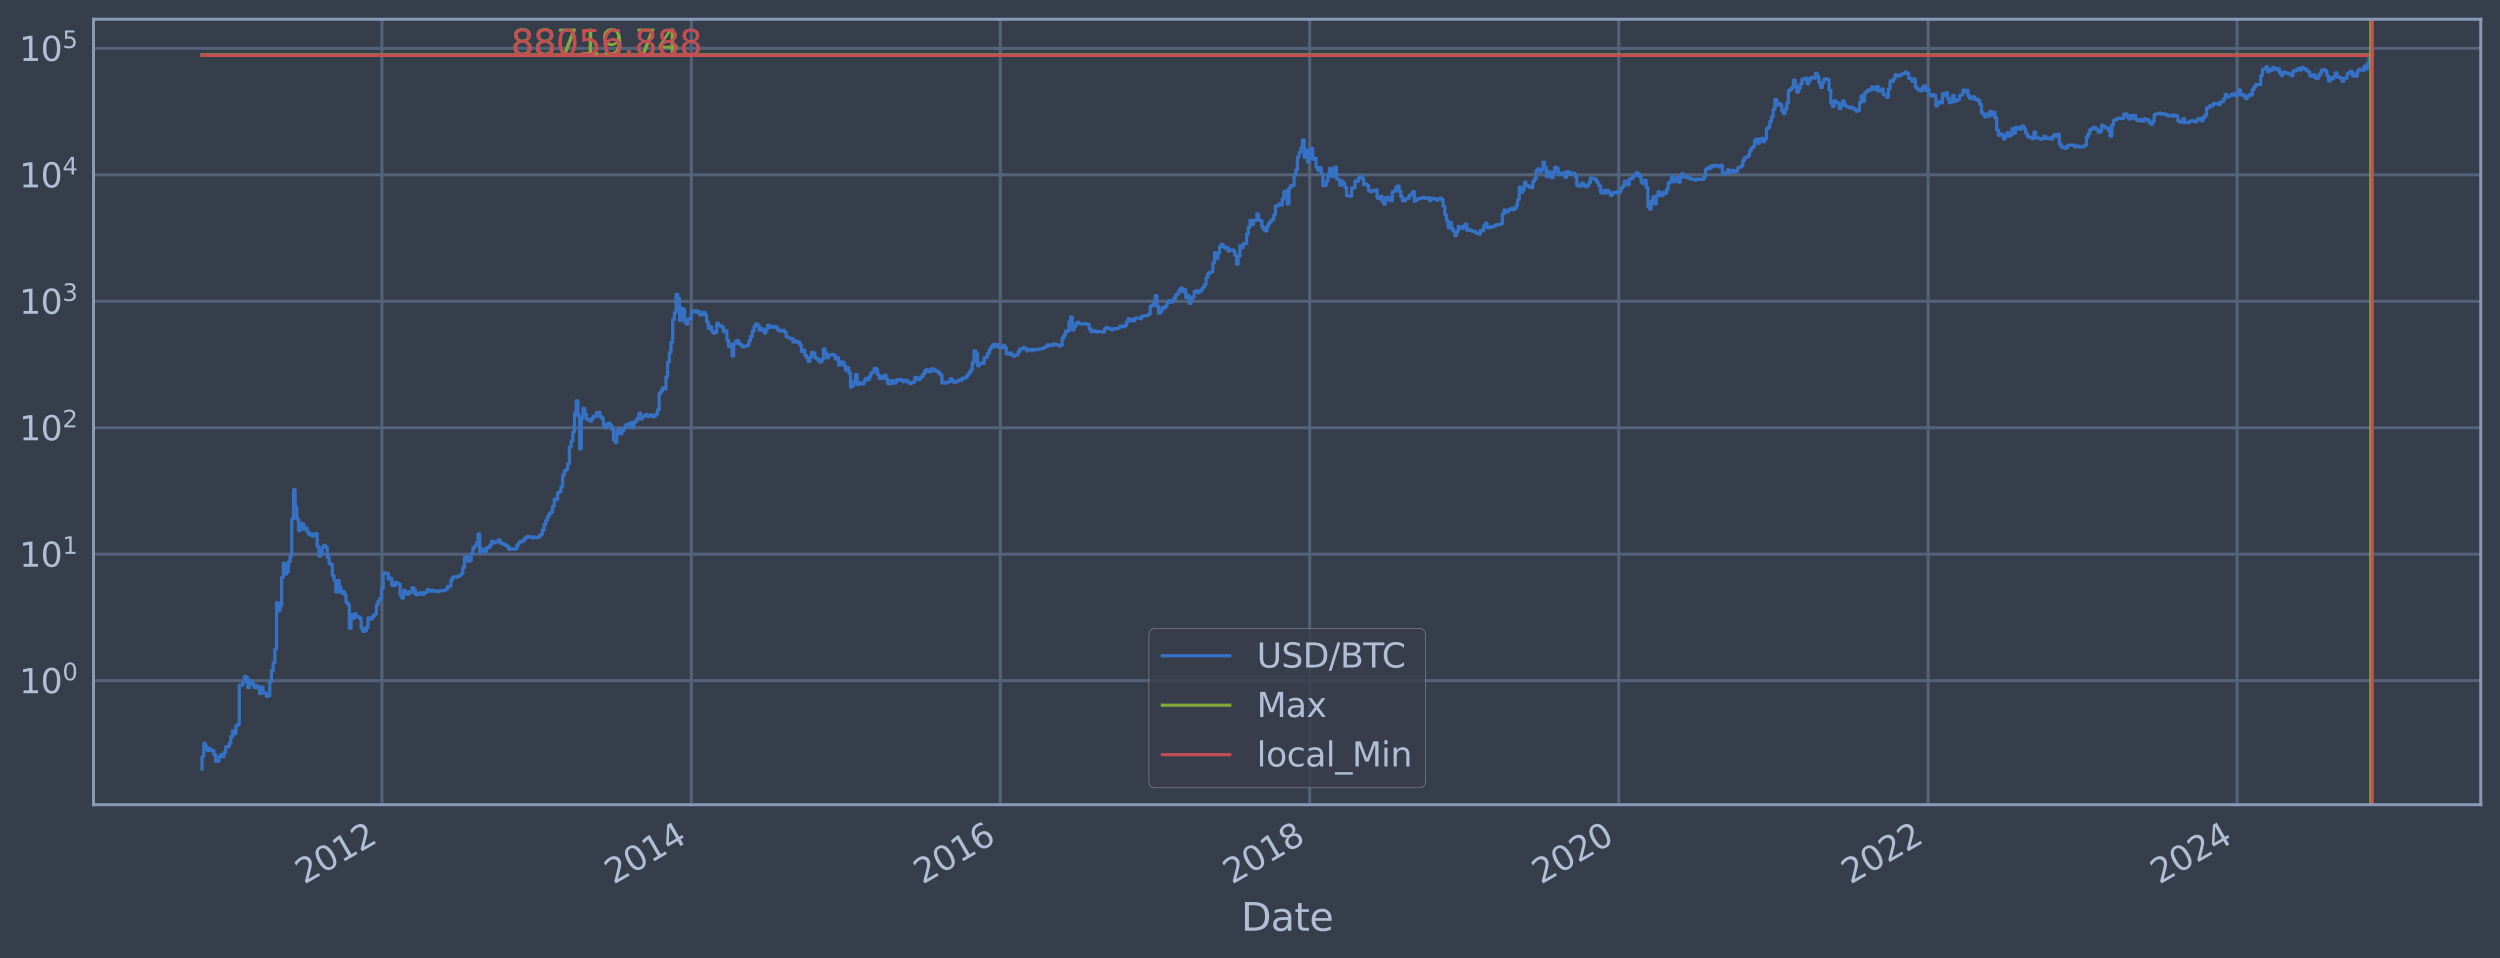 <?xml version="1.0" encoding="utf-8" standalone="no"?>
<!DOCTYPE svg PUBLIC "-//W3C//DTD SVG 1.1//EN"
  "http://www.w3.org/Graphics/SVG/1.1/DTD/svg11.dtd">
<svg xmlns:xlink="http://www.w3.org/1999/xlink" width="934.976pt" height="358.291pt" viewBox="0 0 934.976 358.291" xmlns="http://www.w3.org/2000/svg" version="1.1">
 <defs>
  <style type="text/css">*{stroke-linejoin: round; stroke-linecap: butt}</style>
 </defs>
 <g id="figure_1">
  <g id="patch_1">
   <path d="M 0 358.291 
L 934.976 358.291 
L 934.976 0 
L 0 0 
z
" style="fill: #373e4b"/>
  </g>
  <g id="axes_1">
   <g id="patch_2">
    <path d="M 34.976 300.96 
L 927.776 300.96 
L 927.776 7.2 
L 34.976 7.2 
z
" style="fill: #373e4b"/>
   </g>
   <g id="matplotlib.axis_1">
    <g id="xtick_1">
     <g id="line2d_1">
      <path d="M 142.834 300.96 
L 142.834 7.2 
" clip-path="url(#p80533661cf)" style="fill: none; stroke: #546379; stroke-width: 1.12; stroke-linecap: square"/>
     </g>
     <g id="line2d_2"/>
     <g id="text_1">
      <!-- 2012 -->
      <g style="fill: #b1bed6" transform="translate(113.753 330.885) rotate(-30) scale(0.126 -0.126)">
       <defs>
        <path id="DejaVuSans-32" d="M 1228 531 
L 3431 531 
L 3431 0 
L 469 0 
L 469 531 
Q 828 903 1448 1529 
Q 2069 2156 2228 2338 
Q 2531 2678 2651 2914 
Q 2772 3150 2772 3378 
Q 2772 3750 2511 3984 
Q 2250 4219 1831 4219 
Q 1534 4219 1204 4116 
Q 875 4013 500 3803 
L 500 4441 
Q 881 4594 1212 4672 
Q 1544 4750 1819 4750 
Q 2544 4750 2975 4387 
Q 3406 4025 3406 3419 
Q 3406 3131 3298 2873 
Q 3191 2616 2906 2266 
Q 2828 2175 2409 1742 
Q 1991 1309 1228 531 
z
" transform="scale(0.016)"/>
        <path id="DejaVuSans-30" d="M 2034 4250 
Q 1547 4250 1301 3770 
Q 1056 3291 1056 2328 
Q 1056 1369 1301 889 
Q 1547 409 2034 409 
Q 2525 409 2770 889 
Q 3016 1369 3016 2328 
Q 3016 3291 2770 3770 
Q 2525 4250 2034 4250 
z
M 2034 4750 
Q 2819 4750 3233 4129 
Q 3647 3509 3647 2328 
Q 3647 1150 3233 529 
Q 2819 -91 2034 -91 
Q 1250 -91 836 529 
Q 422 1150 422 2328 
Q 422 3509 836 4129 
Q 1250 4750 2034 4750 
z
" transform="scale(0.016)"/>
        <path id="DejaVuSans-31" d="M 794 531 
L 1825 531 
L 1825 4091 
L 703 3866 
L 703 4441 
L 1819 4666 
L 2450 4666 
L 2450 531 
L 3481 531 
L 3481 0 
L 794 0 
L 794 531 
z
" transform="scale(0.016)"/>
       </defs>
       <use xlink:href="#DejaVuSans-32"/>
       <use xlink:href="#DejaVuSans-30" x="63.623"/>
       <use xlink:href="#DejaVuSans-31" x="127.246"/>
       <use xlink:href="#DejaVuSans-32" x="190.869"/>
      </g>
     </g>
    </g>
    <g id="xtick_2">
     <g id="line2d_3">
      <path d="M 258.55 300.96 
L 258.55 7.2 
" clip-path="url(#p80533661cf)" style="fill: none; stroke: #546379; stroke-width: 1.12; stroke-linecap: square"/>
     </g>
     <g id="line2d_4"/>
     <g id="text_2">
      <!-- 2014 -->
      <g style="fill: #b1bed6" transform="translate(229.469 330.885) rotate(-30) scale(0.126 -0.126)">
       <defs>
        <path id="DejaVuSans-34" d="M 2419 4116 
L 825 1625 
L 2419 1625 
L 2419 4116 
z
M 2253 4666 
L 3047 4666 
L 3047 1625 
L 3713 1625 
L 3713 1100 
L 3047 1100 
L 3047 0 
L 2419 0 
L 2419 1100 
L 313 1100 
L 313 1709 
L 2253 4666 
z
" transform="scale(0.016)"/>
       </defs>
       <use xlink:href="#DejaVuSans-32"/>
       <use xlink:href="#DejaVuSans-30" x="63.623"/>
       <use xlink:href="#DejaVuSans-31" x="127.246"/>
       <use xlink:href="#DejaVuSans-34" x="190.869"/>
      </g>
     </g>
    </g>
    <g id="xtick_3">
     <g id="line2d_5">
      <path d="M 374.107 300.96 
L 374.107 7.2 
" clip-path="url(#p80533661cf)" style="fill: none; stroke: #546379; stroke-width: 1.12; stroke-linecap: square"/>
     </g>
     <g id="line2d_6"/>
     <g id="text_3">
      <!-- 2016 -->
      <g style="fill: #b1bed6" transform="translate(345.026 330.885) rotate(-30) scale(0.126 -0.126)">
       <defs>
        <path id="DejaVuSans-36" d="M 2113 2584 
Q 1688 2584 1439 2293 
Q 1191 2003 1191 1497 
Q 1191 994 1439 701 
Q 1688 409 2113 409 
Q 2538 409 2786 701 
Q 3034 994 3034 1497 
Q 3034 2003 2786 2293 
Q 2538 2584 2113 2584 
z
M 3366 4563 
L 3366 3988 
Q 3128 4100 2886 4159 
Q 2644 4219 2406 4219 
Q 1781 4219 1451 3797 
Q 1122 3375 1075 2522 
Q 1259 2794 1537 2939 
Q 1816 3084 2150 3084 
Q 2853 3084 3261 2657 
Q 3669 2231 3669 1497 
Q 3669 778 3244 343 
Q 2819 -91 2113 -91 
Q 1303 -91 875 529 
Q 447 1150 447 2328 
Q 447 3434 972 4092 
Q 1497 4750 2381 4750 
Q 2619 4750 2861 4703 
Q 3103 4656 3366 4563 
z
" transform="scale(0.016)"/>
       </defs>
       <use xlink:href="#DejaVuSans-32"/>
       <use xlink:href="#DejaVuSans-30" x="63.623"/>
       <use xlink:href="#DejaVuSans-31" x="127.246"/>
       <use xlink:href="#DejaVuSans-36" x="190.869"/>
      </g>
     </g>
    </g>
    <g id="xtick_4">
     <g id="line2d_7">
      <path d="M 489.822 300.96 
L 489.822 7.2 
" clip-path="url(#p80533661cf)" style="fill: none; stroke: #546379; stroke-width: 1.12; stroke-linecap: square"/>
     </g>
     <g id="line2d_8"/>
     <g id="text_4">
      <!-- 2018 -->
      <g style="fill: #b1bed6" transform="translate(460.741 330.885) rotate(-30) scale(0.126 -0.126)">
       <defs>
        <path id="DejaVuSans-38" d="M 2034 2216 
Q 1584 2216 1326 1975 
Q 1069 1734 1069 1313 
Q 1069 891 1326 650 
Q 1584 409 2034 409 
Q 2484 409 2743 651 
Q 3003 894 3003 1313 
Q 3003 1734 2745 1975 
Q 2488 2216 2034 2216 
z
M 1403 2484 
Q 997 2584 770 2862 
Q 544 3141 544 3541 
Q 544 4100 942 4425 
Q 1341 4750 2034 4750 
Q 2731 4750 3128 4425 
Q 3525 4100 3525 3541 
Q 3525 3141 3298 2862 
Q 3072 2584 2669 2484 
Q 3125 2378 3379 2068 
Q 3634 1759 3634 1313 
Q 3634 634 3220 271 
Q 2806 -91 2034 -91 
Q 1263 -91 848 271 
Q 434 634 434 1313 
Q 434 1759 690 2068 
Q 947 2378 1403 2484 
z
M 1172 3481 
Q 1172 3119 1398 2916 
Q 1625 2713 2034 2713 
Q 2441 2713 2670 2916 
Q 2900 3119 2900 3481 
Q 2900 3844 2670 4047 
Q 2441 4250 2034 4250 
Q 1625 4250 1398 4047 
Q 1172 3844 1172 3481 
z
" transform="scale(0.016)"/>
       </defs>
       <use xlink:href="#DejaVuSans-32"/>
       <use xlink:href="#DejaVuSans-30" x="63.623"/>
       <use xlink:href="#DejaVuSans-31" x="127.246"/>
       <use xlink:href="#DejaVuSans-38" x="190.869"/>
      </g>
     </g>
    </g>
    <g id="xtick_5">
     <g id="line2d_9">
      <path d="M 605.379 300.96 
L 605.379 7.2 
" clip-path="url(#p80533661cf)" style="fill: none; stroke: #546379; stroke-width: 1.12; stroke-linecap: square"/>
     </g>
     <g id="line2d_10"/>
     <g id="text_5">
      <!-- 2020 -->
      <g style="fill: #b1bed6" transform="translate(576.298 330.885) rotate(-30) scale(0.126 -0.126)">
       <use xlink:href="#DejaVuSans-32"/>
       <use xlink:href="#DejaVuSans-30" x="63.623"/>
       <use xlink:href="#DejaVuSans-32" x="127.246"/>
       <use xlink:href="#DejaVuSans-30" x="190.869"/>
      </g>
     </g>
    </g>
    <g id="xtick_6">
     <g id="line2d_11">
      <path d="M 721.094 300.96 
L 721.094 7.2 
" clip-path="url(#p80533661cf)" style="fill: none; stroke: #546379; stroke-width: 1.12; stroke-linecap: square"/>
     </g>
     <g id="line2d_12"/>
     <g id="text_6">
      <!-- 2022 -->
      <g style="fill: #b1bed6" transform="translate(692.013 330.885) rotate(-30) scale(0.126 -0.126)">
       <use xlink:href="#DejaVuSans-32"/>
       <use xlink:href="#DejaVuSans-30" x="63.623"/>
       <use xlink:href="#DejaVuSans-32" x="127.246"/>
       <use xlink:href="#DejaVuSans-32" x="190.869"/>
      </g>
     </g>
    </g>
    <g id="xtick_7">
     <g id="line2d_13">
      <path d="M 836.651 300.96 
L 836.651 7.2 
" clip-path="url(#p80533661cf)" style="fill: none; stroke: #546379; stroke-width: 1.12; stroke-linecap: square"/>
     </g>
     <g id="line2d_14"/>
     <g id="text_7">
      <!-- 2024 -->
      <g style="fill: #b1bed6" transform="translate(807.57 330.885) rotate(-30) scale(0.126 -0.126)">
       <use xlink:href="#DejaVuSans-32"/>
       <use xlink:href="#DejaVuSans-30" x="63.623"/>
       <use xlink:href="#DejaVuSans-32" x="127.246"/>
       <use xlink:href="#DejaVuSans-34" x="190.869"/>
      </g>
     </g>
    </g>
    <g id="text_8">
     <!-- Date -->
     <g style="fill: #b1bed6" transform="translate(464.167 348.096) scale(0.144 -0.144)">
      <defs>
       <path id="DejaVuSans-44" d="M 1259 4147 
L 1259 519 
L 2022 519 
Q 2988 519 3436 956 
Q 3884 1394 3884 2338 
Q 3884 3275 3436 3711 
Q 2988 4147 2022 4147 
L 1259 4147 
z
M 628 4666 
L 1925 4666 
Q 3281 4666 3915 4102 
Q 4550 3538 4550 2338 
Q 4550 1131 3912 565 
Q 3275 0 1925 0 
L 628 0 
L 628 4666 
z
" transform="scale(0.016)"/>
       <path id="DejaVuSans-61" d="M 2194 1759 
Q 1497 1759 1228 1600 
Q 959 1441 959 1056 
Q 959 750 1161 570 
Q 1363 391 1709 391 
Q 2188 391 2477 730 
Q 2766 1069 2766 1631 
L 2766 1759 
L 2194 1759 
z
M 3341 1997 
L 3341 0 
L 2766 0 
L 2766 531 
Q 2569 213 2275 61 
Q 1981 -91 1556 -91 
Q 1019 -91 701 211 
Q 384 513 384 1019 
Q 384 1609 779 1909 
Q 1175 2209 1959 2209 
L 2766 2209 
L 2766 2266 
Q 2766 2663 2505 2880 
Q 2244 3097 1772 3097 
Q 1472 3097 1187 3025 
Q 903 2953 641 2809 
L 641 3341 
Q 956 3463 1253 3523 
Q 1550 3584 1831 3584 
Q 2591 3584 2966 3190 
Q 3341 2797 3341 1997 
z
" transform="scale(0.016)"/>
       <path id="DejaVuSans-74" d="M 1172 4494 
L 1172 3500 
L 2356 3500 
L 2356 3053 
L 1172 3053 
L 1172 1153 
Q 1172 725 1289 603 
Q 1406 481 1766 481 
L 2356 481 
L 2356 0 
L 1766 0 
Q 1100 0 847 248 
Q 594 497 594 1153 
L 594 3053 
L 172 3053 
L 172 3500 
L 594 3500 
L 594 4494 
L 1172 4494 
z
" transform="scale(0.016)"/>
       <path id="DejaVuSans-65" d="M 3597 1894 
L 3597 1613 
L 953 1613 
Q 991 1019 1311 708 
Q 1631 397 2203 397 
Q 2534 397 2845 478 
Q 3156 559 3463 722 
L 3463 178 
Q 3153 47 2828 -22 
Q 2503 -91 2169 -91 
Q 1331 -91 842 396 
Q 353 884 353 1716 
Q 353 2575 817 3079 
Q 1281 3584 2069 3584 
Q 2775 3584 3186 3129 
Q 3597 2675 3597 1894 
z
M 3022 2063 
Q 3016 2534 2758 2815 
Q 2500 3097 2075 3097 
Q 1594 3097 1305 2825 
Q 1016 2553 972 2059 
L 3022 2063 
z
" transform="scale(0.016)"/>
      </defs>
      <use xlink:href="#DejaVuSans-44"/>
      <use xlink:href="#DejaVuSans-61" x="77.002"/>
      <use xlink:href="#DejaVuSans-74" x="138.281"/>
      <use xlink:href="#DejaVuSans-65" x="177.49"/>
     </g>
    </g>
   </g>
   <g id="matplotlib.axis_2">
    <g id="ytick_1">
     <g id="line2d_15">
      <path d="M 34.976 254.552 
L 927.776 254.552 
" clip-path="url(#p80533661cf)" style="fill: none; stroke: #546379; stroke-width: 1.12; stroke-linecap: square"/>
     </g>
     <g id="line2d_16"/>
     <g id="text_9">
      <!-- $\mathdefault{10^{0}}$ -->
      <g style="fill: #b1bed6" transform="translate(7.2 259.339) scale(0.126 -0.126)">
       <use xlink:href="#DejaVuSans-31" transform="translate(0 0.766)"/>
       <use xlink:href="#DejaVuSans-30" transform="translate(63.623 0.766)"/>
       <use xlink:href="#DejaVuSans-30" transform="translate(128.203 39.047) scale(0.7)"/>
      </g>
     </g>
    </g>
    <g id="ytick_2">
     <g id="line2d_17">
      <path d="M 34.976 207.26 
L 927.776 207.26 
" clip-path="url(#p80533661cf)" style="fill: none; stroke: #546379; stroke-width: 1.12; stroke-linecap: square"/>
     </g>
     <g id="line2d_18"/>
     <g id="text_10">
      <!-- $\mathdefault{10^{1}}$ -->
      <g style="fill: #b1bed6" transform="translate(7.2 212.047) scale(0.126 -0.126)">
       <use xlink:href="#DejaVuSans-31" transform="translate(0 0.684)"/>
       <use xlink:href="#DejaVuSans-30" transform="translate(63.623 0.684)"/>
       <use xlink:href="#DejaVuSans-31" transform="translate(128.203 38.966) scale(0.7)"/>
      </g>
     </g>
    </g>
    <g id="ytick_3">
     <g id="line2d_19">
      <path d="M 34.976 159.969 
L 927.776 159.969 
" clip-path="url(#p80533661cf)" style="fill: none; stroke: #546379; stroke-width: 1.12; stroke-linecap: square"/>
     </g>
     <g id="line2d_20"/>
     <g id="text_11">
      <!-- $\mathdefault{10^{2}}$ -->
      <g style="fill: #b1bed6" transform="translate(7.2 164.756) scale(0.126 -0.126)">
       <use xlink:href="#DejaVuSans-31" transform="translate(0 0.766)"/>
       <use xlink:href="#DejaVuSans-30" transform="translate(63.623 0.766)"/>
       <use xlink:href="#DejaVuSans-32" transform="translate(128.203 39.047) scale(0.7)"/>
      </g>
     </g>
    </g>
    <g id="ytick_4">
     <g id="line2d_21">
      <path d="M 34.976 112.677 
L 927.776 112.677 
" clip-path="url(#p80533661cf)" style="fill: none; stroke: #546379; stroke-width: 1.12; stroke-linecap: square"/>
     </g>
     <g id="line2d_22"/>
     <g id="text_12">
      <!-- $\mathdefault{10^{3}}$ -->
      <g style="fill: #b1bed6" transform="translate(7.2 117.465) scale(0.126 -0.126)">
       <defs>
        <path id="DejaVuSans-33" d="M 2597 2516 
Q 3050 2419 3304 2112 
Q 3559 1806 3559 1356 
Q 3559 666 3084 287 
Q 2609 -91 1734 -91 
Q 1441 -91 1130 -33 
Q 819 25 488 141 
L 488 750 
Q 750 597 1062 519 
Q 1375 441 1716 441 
Q 2309 441 2620 675 
Q 2931 909 2931 1356 
Q 2931 1769 2642 2001 
Q 2353 2234 1838 2234 
L 1294 2234 
L 1294 2753 
L 1863 2753 
Q 2328 2753 2575 2939 
Q 2822 3125 2822 3475 
Q 2822 3834 2567 4026 
Q 2313 4219 1838 4219 
Q 1578 4219 1281 4162 
Q 984 4106 628 3988 
L 628 4550 
Q 988 4650 1302 4700 
Q 1616 4750 1894 4750 
Q 2613 4750 3031 4423 
Q 3450 4097 3450 3541 
Q 3450 3153 3228 2886 
Q 3006 2619 2597 2516 
z
" transform="scale(0.016)"/>
       </defs>
       <use xlink:href="#DejaVuSans-31" transform="translate(0 0.766)"/>
       <use xlink:href="#DejaVuSans-30" transform="translate(63.623 0.766)"/>
       <use xlink:href="#DejaVuSans-33" transform="translate(128.203 39.047) scale(0.7)"/>
      </g>
     </g>
    </g>
    <g id="ytick_5">
     <g id="line2d_23">
      <path d="M 34.976 65.386 
L 927.776 65.386 
" clip-path="url(#p80533661cf)" style="fill: none; stroke: #546379; stroke-width: 1.12; stroke-linecap: square"/>
     </g>
     <g id="line2d_24"/>
     <g id="text_13">
      <!-- $\mathdefault{10^{4}}$ -->
      <g style="fill: #b1bed6" transform="translate(7.2 70.173) scale(0.126 -0.126)">
       <use xlink:href="#DejaVuSans-31" transform="translate(0 0.684)"/>
       <use xlink:href="#DejaVuSans-30" transform="translate(63.623 0.684)"/>
       <use xlink:href="#DejaVuSans-34" transform="translate(128.203 38.966) scale(0.7)"/>
      </g>
     </g>
    </g>
    <g id="ytick_6">
     <g id="line2d_25">
      <path d="M 34.976 18.095 
L 927.776 18.095 
" clip-path="url(#p80533661cf)" style="fill: none; stroke: #546379; stroke-width: 1.12; stroke-linecap: square"/>
     </g>
     <g id="line2d_26"/>
     <g id="text_14">
      <!-- $\mathdefault{10^{5}}$ -->
      <g style="fill: #b1bed6" transform="translate(7.2 22.882) scale(0.126 -0.126)">
       <defs>
        <path id="DejaVuSans-35" d="M 691 4666 
L 3169 4666 
L 3169 4134 
L 1269 4134 
L 1269 2991 
Q 1406 3038 1543 3061 
Q 1681 3084 1819 3084 
Q 2600 3084 3056 2656 
Q 3513 2228 3513 1497 
Q 3513 744 3044 326 
Q 2575 -91 1722 -91 
Q 1428 -91 1123 -41 
Q 819 9 494 109 
L 494 744 
Q 775 591 1075 516 
Q 1375 441 1709 441 
Q 2250 441 2565 725 
Q 2881 1009 2881 1497 
Q 2881 1984 2565 2268 
Q 2250 2553 1709 2553 
Q 1456 2553 1204 2497 
Q 953 2441 691 2322 
L 691 4666 
z
" transform="scale(0.016)"/>
       </defs>
       <use xlink:href="#DejaVuSans-31" transform="translate(0 0.684)"/>
       <use xlink:href="#DejaVuSans-30" transform="translate(63.623 0.684)"/>
       <use xlink:href="#DejaVuSans-35" transform="translate(128.203 38.966) scale(0.7)"/>
      </g>
     </g>
    </g>
    <g id="ytick_7">
     <g id="line2d_27"/>
    </g>
    <g id="ytick_8">
     <g id="line2d_28"/>
    </g>
    <g id="ytick_9">
     <g id="line2d_29"/>
    </g>
    <g id="ytick_10">
     <g id="line2d_30"/>
    </g>
    <g id="ytick_11">
     <g id="line2d_31"/>
    </g>
    <g id="ytick_12">
     <g id="line2d_32"/>
    </g>
    <g id="ytick_13">
     <g id="line2d_33"/>
    </g>
    <g id="ytick_14">
     <g id="line2d_34"/>
    </g>
    <g id="ytick_15">
     <g id="line2d_35"/>
    </g>
    <g id="ytick_16">
     <g id="line2d_36"/>
    </g>
    <g id="ytick_17">
     <g id="line2d_37"/>
    </g>
    <g id="ytick_18">
     <g id="line2d_38"/>
    </g>
    <g id="ytick_19">
     <g id="line2d_39"/>
    </g>
    <g id="ytick_20">
     <g id="line2d_40"/>
    </g>
    <g id="ytick_21">
     <g id="line2d_41"/>
    </g>
    <g id="ytick_22">
     <g id="line2d_42"/>
    </g>
    <g id="ytick_23">
     <g id="line2d_43"/>
    </g>
    <g id="ytick_24">
     <g id="line2d_44"/>
    </g>
    <g id="ytick_25">
     <g id="line2d_45"/>
    </g>
    <g id="ytick_26">
     <g id="line2d_46"/>
    </g>
    <g id="ytick_27">
     <g id="line2d_47"/>
    </g>
    <g id="ytick_28">
     <g id="line2d_48"/>
    </g>
    <g id="ytick_29">
     <g id="line2d_49"/>
    </g>
    <g id="ytick_30">
     <g id="line2d_50"/>
    </g>
    <g id="ytick_31">
     <g id="line2d_51"/>
    </g>
    <g id="ytick_32">
     <g id="line2d_52"/>
    </g>
    <g id="ytick_33">
     <g id="line2d_53"/>
    </g>
    <g id="ytick_34">
     <g id="line2d_54"/>
    </g>
    <g id="ytick_35">
     <g id="line2d_55"/>
    </g>
    <g id="ytick_36">
     <g id="line2d_56"/>
    </g>
    <g id="ytick_37">
     <g id="line2d_57"/>
    </g>
    <g id="ytick_38">
     <g id="line2d_58"/>
    </g>
    <g id="ytick_39">
     <g id="line2d_59"/>
    </g>
    <g id="ytick_40">
     <g id="line2d_60"/>
    </g>
    <g id="ytick_41">
     <g id="line2d_61"/>
    </g>
    <g id="ytick_42">
     <g id="line2d_62"/>
    </g>
    <g id="ytick_43">
     <g id="line2d_63"/>
    </g>
    <g id="ytick_44">
     <g id="line2d_64"/>
    </g>
    <g id="ytick_45">
     <g id="line2d_65"/>
    </g>
    <g id="ytick_46">
     <g id="line2d_66"/>
    </g>
    <g id="ytick_47">
     <g id="line2d_67"/>
    </g>
    <g id="ytick_48">
     <g id="line2d_68"/>
    </g>
    <g id="ytick_49">
     <g id="line2d_69"/>
    </g>
    <g id="ytick_50">
     <g id="line2d_70"/>
    </g>
    <g id="ytick_51">
     <g id="line2d_71"/>
    </g>
    <g id="ytick_52">
     <g id="line2d_72"/>
    </g>
    <g id="ytick_53">
     <g id="line2d_73"/>
    </g>
    <g id="ytick_54">
     <g id="line2d_74"/>
    </g>
   </g>
   <g id="line2d_75">
    <path d="M 75.558 287.607 
L 75.558 283.024 
L 76.191 283.024 
L 76.191 277.954 
L 76.824 277.954 
L 76.824 279.28 
L 77.457 279.28 
L 77.457 280.697 
L 78.091 280.697 
L 78.091 279.976 
L 78.724 279.976 
L 78.724 280.697 
L 79.99 280.697 
L 79.99 282.219 
L 80.623 282.219 
L 80.623 284.737 
L 81.89 284.737 
L 81.89 283.024 
L 82.523 283.024 
L 82.523 282.219 
L 83.156 282.219 
L 83.156 283.024 
L 83.789 283.024 
L 83.789 281.444 
L 84.422 281.444 
L 84.422 279.28 
L 85.689 279.28 
L 85.689 277.954 
L 86.322 277.954 
L 86.322 275.535 
L 86.955 275.535 
L 86.955 273.371 
L 87.588 273.371 
L 87.588 274.425 
L 88.222 274.425 
L 88.222 271.414 
L 88.855 271.414 
L 88.855 270.952 
L 89.488 270.952 
L 89.488 256.264 
L 90.754 256.264 
L 90.754 255.178 
L 91.388 255.178 
L 91.388 252.971 
L 92.021 252.971 
L 92.021 253.55 
L 92.654 253.55 
L 92.654 257.177 
L 93.287 257.177 
L 93.287 254.552 
L 93.92 254.552 
L 93.92 255.178 
L 94.553 255.178 
L 94.553 256.264 
L 95.187 256.264 
L 95.187 257.177 
L 95.82 257.177 
L 95.82 256.489 
L 96.453 256.489 
L 96.453 257.412 
L 97.086 257.412 
L 97.086 259.393 
L 97.719 259.393 
L 97.719 256.945 
L 98.353 256.945 
L 98.353 259.135 
L 99.619 259.135 
L 99.619 260.46 
L 100.252 260.46 
L 100.252 260.188 
L 100.885 260.188 
L 100.885 254.967 
L 101.519 254.967 
L 101.519 250.807 
L 102.152 250.807 
L 102.152 247.937 
L 102.785 247.937 
L 102.785 242.709 
L 103.418 242.709 
L 103.418 225.373 
L 104.051 225.373 
L 104.051 228.473 
L 104.685 228.473 
L 104.685 226.547 
L 105.318 226.547 
L 105.318 215.951 
L 105.951 215.951 
L 105.951 210.671 
L 106.584 210.671 
L 106.584 214.645 
L 107.217 214.645 
L 107.217 213.809 
L 107.85 213.809 
L 107.85 210.168 
L 108.484 210.168 
L 108.484 207.95 
L 109.117 207.95 
L 109.117 194.024 
L 109.75 194.024 
L 109.75 183.154 
L 110.383 183.154 
L 110.383 189.573 
L 111.016 189.573 
L 111.016 194.219 
L 111.65 194.219 
L 111.65 198.406 
L 112.283 198.406 
L 112.283 195.673 
L 112.916 195.673 
L 112.916 195.944 
L 113.549 195.944 
L 113.549 197.944 
L 114.182 197.944 
L 114.182 197.479 
L 114.816 197.479 
L 114.816 198.837 
L 115.449 198.837 
L 115.449 199.986 
L 116.082 199.986 
L 116.082 199.573 
L 116.715 199.573 
L 116.715 200.453 
L 117.348 200.453 
L 117.348 200.204 
L 117.982 200.204 
L 117.982 199.516 
L 118.615 199.516 
L 118.615 204.39 
L 119.248 204.39 
L 119.248 207.971 
L 119.881 207.971 
L 119.881 207.405 
L 120.514 207.405 
L 120.514 204.642 
L 121.147 204.642 
L 121.147 203.948 
L 121.781 203.948 
L 121.781 204.75 
L 122.414 204.75 
L 122.414 208.357 
L 123.047 208.357 
L 123.047 210.695 
L 123.68 210.695 
L 123.68 211.162 
L 124.313 211.162 
L 124.313 215.303 
L 124.947 215.303 
L 124.947 217.112 
L 125.58 217.112 
L 125.58 221.415 
L 126.213 221.415 
L 126.213 217.145 
L 126.846 217.145 
L 126.846 219.576 
L 127.479 219.576 
L 127.479 221.745 
L 128.113 221.745 
L 128.113 221.252 
L 128.746 221.252 
L 128.746 222.378 
L 129.379 222.378 
L 129.379 225.274 
L 130.012 225.274 
L 130.012 226.028 
L 130.645 226.028 
L 130.645 235.006 
L 131.278 235.006 
L 131.278 229.907 
L 131.912 229.907 
L 131.912 231.315 
L 132.545 231.315 
L 132.545 229.539 
L 133.178 229.539 
L 133.178 230.535 
L 133.811 230.535 
L 133.811 230.727 
L 134.444 230.727 
L 134.444 231.249 
L 135.078 231.249 
L 135.078 234.927 
L 135.711 234.927 
L 135.711 236.148 
L 136.344 236.148 
L 136.344 235.898 
L 136.977 235.898 
L 136.977 234.614 
L 137.61 234.614 
L 137.61 231.051 
L 138.244 231.051 
L 138.244 231.581 
L 138.877 231.581 
L 138.877 231.183 
L 139.51 231.183 
L 139.51 230.281 
L 140.143 230.281 
L 140.143 229.661 
L 140.776 229.661 
L 140.776 226.183 
L 141.41 226.183 
L 141.41 224.834 
L 142.043 224.834 
L 142.043 223.798 
L 142.676 223.798 
L 142.676 220.03 
L 143.309 220.03 
L 143.309 214.411 
L 143.942 214.411 
L 143.942 214.295 
L 144.575 214.295 
L 144.575 214.469 
L 145.209 214.469 
L 145.209 216.523 
L 145.842 216.523 
L 145.842 216.203 
L 146.475 216.203 
L 146.475 218.806 
L 147.108 218.806 
L 147.108 218.986 
L 147.741 218.986 
L 147.741 217.786 
L 148.375 217.786 
L 148.375 218.307 
L 149.641 218.378 
L 149.641 222.593 
L 150.274 222.593 
L 150.274 223.661 
L 150.907 223.661 
L 150.907 220.81 
L 151.541 220.81 
L 151.541 221.579 
L 152.174 221.579 
L 152.174 222.292 
L 152.807 222.292 
L 152.807 221.292 
L 153.44 221.292 
L 153.44 221.579 
L 154.073 221.579 
L 154.073 219.764 
L 154.706 219.764 
L 154.706 220.573 
L 155.34 220.573 
L 155.34 222.292 
L 155.973 222.292 
L 155.973 222.464 
L 156.606 222.464 
L 156.606 221.745 
L 157.872 221.662 
L 157.872 222.335 
L 158.506 222.335 
L 158.506 221.62 
L 159.772 221.538 
L 159.772 220.534 
L 160.405 220.534 
L 160.405 220.731 
L 161.038 220.731 
L 161.038 221.13 
L 161.672 221.13 
L 161.672 220.77 
L 162.305 220.77 
L 162.305 221.09 
L 163.571 221.09 
L 163.571 221.292 
L 164.204 221.292 
L 164.204 220.969 
L 166.104 220.89 
L 166.104 220.77 
L 166.737 220.77 
L 166.737 220.416 
L 167.37 220.416 
L 167.37 219.316 
L 168.637 219.243 
L 168.637 216.848 
L 169.27 216.848 
L 169.27 215.919 
L 169.903 215.919 
L 169.903 215.67 
L 170.536 215.67 
L 170.536 215.857 
L 171.169 215.857 
L 171.169 215.455 
L 171.803 215.455 
L 171.803 215.303 
L 172.436 215.303 
L 172.436 214.645 
L 173.069 214.645 
L 173.069 212.232 
L 173.702 212.232 
L 173.702 208.379 
L 174.335 208.379 
L 174.335 208.249 
L 174.969 208.249 
L 174.969 209.886 
L 175.602 209.886 
L 175.602 209.539 
L 176.235 209.539 
L 176.235 207.015 
L 176.868 207.015 
L 176.868 204.878 
L 177.501 204.878 
L 177.501 204.212 
L 178.134 204.212 
L 178.134 203.009 
L 178.768 203.009 
L 178.768 199.657 
L 179.401 199.657 
L 179.401 206.733 
L 180.034 206.733 
L 180.034 205.322 
L 180.667 205.322 
L 180.667 205.472 
L 181.3 205.472 
L 181.3 206.219 
L 181.934 206.219 
L 181.934 204.805 
L 183.2 204.86 
L 183.2 203.792 
L 183.833 203.792 
L 183.833 202.465 
L 184.466 202.465 
L 184.466 203.042 
L 185.1 203.042 
L 185.1 202.743 
L 185.733 202.743 
L 185.733 202.546 
L 186.366 202.546 
L 186.366 201.919 
L 186.999 201.919 
L 186.999 203.009 
L 187.632 203.009 
L 187.632 203.345 
L 188.266 203.345 
L 188.266 203.55 
L 188.899 203.55 
L 188.899 203.861 
L 189.532 203.861 
L 189.532 204.283 
L 190.165 204.283 
L 190.165 205.434 
L 190.798 205.434 
L 190.798 205.191 
L 191.431 205.191 
L 191.431 205.359 
L 192.698 205.397 
L 192.698 205.173 
L 193.331 205.173 
L 193.331 203.826 
L 193.964 203.826 
L 193.964 202.975 
L 194.597 202.975 
L 194.597 202.481 
L 195.864 202.416 
L 195.864 201.73 
L 196.497 201.73 
L 196.497 201.021 
L 197.13 201.021 
L 197.13 200.645 
L 197.763 200.645 
L 197.763 200.9 
L 199.03 200.795 
L 199.03 201.173 
L 199.663 201.173 
L 199.663 200.87 
L 200.296 200.87 
L 200.296 201.066 
L 201.563 201.036 
L 201.563 200.365 
L 202.196 200.365 
L 202.196 199.9 
L 202.829 199.9 
L 202.829 198.22 
L 203.462 198.22 
L 203.462 196.206 
L 204.095 196.206 
L 204.095 194.581 
L 204.728 194.581 
L 204.728 193.251 
L 205.362 193.251 
L 205.362 192.022 
L 205.995 192.022 
L 205.995 191.51 
L 206.628 191.51 
L 206.628 189.305 
L 207.261 189.305 
L 207.261 186.709 
L 207.894 186.709 
L 207.894 186.876 
L 208.528 186.876 
L 208.528 184.344 
L 209.161 184.344 
L 209.161 183.891 
L 209.794 183.891 
L 209.794 181.976 
L 210.427 181.976 
L 210.427 177.786 
L 211.06 177.786 
L 211.06 176.097 
L 211.694 176.097 
L 211.694 175.537 
L 212.327 175.537 
L 212.327 173.352 
L 212.96 173.352 
L 212.96 167.221 
L 213.593 167.221 
L 213.593 164.865 
L 214.226 164.865 
L 214.226 161.57 
L 214.859 161.57 
L 214.859 154.423 
L 215.493 154.423 
L 215.493 149.897 
L 216.126 149.897 
L 216.126 155.402 
L 216.759 155.402 
L 216.759 167.86 
L 217.392 167.86 
L 217.392 156.41 
L 218.025 156.41 
L 218.025 152.695 
L 218.659 152.695 
L 218.659 154.819 
L 219.292 154.819 
L 219.292 156.744 
L 219.925 156.744 
L 219.925 156.924 
L 220.558 156.924 
L 220.558 157.515 
L 221.191 157.515 
L 221.191 156.571 
L 221.825 156.571 
L 221.825 155.664 
L 223.091 155.767 
L 223.091 154.268 
L 224.357 154.22 
L 224.357 155.814 
L 224.991 155.814 
L 224.991 156.401 
L 225.624 156.401 
L 225.624 158.753 
L 226.257 158.753 
L 226.257 159.973 
L 226.89 159.973 
L 226.89 158.505 
L 227.523 158.505 
L 227.523 158.322 
L 228.156 158.322 
L 228.156 159.163 
L 228.79 159.163 
L 228.79 160.542 
L 229.423 160.542 
L 229.423 164.542 
L 230.056 164.542 
L 230.056 165.473 
L 230.689 165.473 
L 230.689 161.242 
L 231.322 161.242 
L 231.322 160.584 
L 231.956 160.584 
L 231.956 162.273 
L 232.589 162.273 
L 232.589 161.129 
L 233.222 161.129 
L 233.222 160.238 
L 233.855 160.238 
L 233.855 159.041 
L 234.488 159.041 
L 234.488 158.633 
L 235.122 158.633 
L 235.122 159.402 
L 235.755 159.402 
L 235.755 158.133 
L 236.388 158.133 
L 236.388 160.029 
L 237.021 160.029 
L 237.021 157.931 
L 237.654 157.931 
L 237.654 157.408 
L 238.287 157.408 
L 238.287 156.483 
L 238.921 156.483 
L 238.921 154.566 
L 239.554 154.566 
L 239.554 156.638 
L 240.187 156.638 
L 240.187 155.882 
L 240.82 155.882 
L 240.82 155.543 
L 241.453 155.543 
L 241.453 155.041 
L 242.087 155.041 
L 242.087 155.729 
L 242.72 155.729 
L 242.72 155.444 
L 243.353 155.444 
L 243.353 155.182 
L 243.986 155.182 
L 243.986 155.895 
L 244.619 155.895 
L 244.619 155.531 
L 245.253 155.531 
L 245.253 154.965 
L 245.886 154.965 
L 245.886 153.326 
L 246.519 153.326 
L 246.519 147.21 
L 247.152 147.21 
L 247.152 146.218 
L 247.785 146.218 
L 247.785 145.036 
L 248.419 145.036 
L 248.419 145.427 
L 249.052 145.427 
L 249.052 140.938 
L 249.685 140.938 
L 249.685 135.448 
L 250.318 135.448 
L 250.318 131.859 
L 250.951 131.859 
L 250.951 127.967 
L 251.584 127.967 
L 251.584 119.517 
L 252.218 119.517 
L 252.218 116.89 
L 252.851 116.89 
L 252.851 110.096 
L 253.484 110.096 
L 253.484 111.671 
L 254.117 111.671 
L 254.117 119.83 
L 254.75 119.83 
L 254.75 115.376 
L 255.384 115.376 
L 255.384 115.704 
L 256.017 115.704 
L 256.017 120.439 
L 256.65 120.439 
L 256.65 121.212 
L 257.283 121.212 
L 257.283 119.311 
L 257.916 119.311 
L 257.916 119.085 
L 258.55 119.085 
L 258.55 116.536 
L 259.183 116.536 
L 259.183 116.671 
L 259.816 116.671 
L 259.816 116.16 
L 260.449 116.16 
L 260.449 116.825 
L 261.082 116.825 
L 261.082 116.559 
L 261.715 116.559 
L 261.715 117.78 
L 262.349 117.78 
L 262.349 117.634 
L 262.982 117.634 
L 262.982 116.827 
L 263.615 116.827 
L 263.615 117.754 
L 264.248 117.754 
L 264.248 120.377 
L 264.881 120.377 
L 264.881 122.83 
L 265.515 122.83 
L 265.515 122.168 
L 266.148 122.168 
L 266.148 123.883 
L 266.781 123.883 
L 266.781 124.604 
L 267.414 124.604 
L 267.414 124.314 
L 268.047 124.314 
L 268.047 120.881 
L 268.681 120.881 
L 268.681 121.847 
L 269.947 121.811 
L 269.947 122.34 
L 270.58 122.34 
L 270.58 124.119 
L 271.213 124.119 
L 271.213 123.661 
L 271.847 123.661 
L 271.847 127.329 
L 272.48 127.329 
L 272.48 129.58 
L 273.113 129.58 
L 273.113 128.716 
L 273.746 128.716 
L 273.746 133.153 
L 274.379 133.153 
L 274.379 128.642 
L 275.012 128.642 
L 275.012 127.662 
L 275.646 127.662 
L 275.646 127.391 
L 276.279 127.391 
L 276.279 128.56 
L 276.912 128.56 
L 276.912 128.985 
L 277.545 128.985 
L 277.545 129.691 
L 278.812 129.651 
L 278.812 129.425 
L 279.445 129.425 
L 279.445 129.118 
L 280.078 129.118 
L 280.078 127.408 
L 280.711 127.408 
L 280.711 125.798 
L 281.344 125.798 
L 281.344 123.83 
L 281.978 123.83 
L 281.978 122.144 
L 282.611 122.144 
L 282.611 121.166 
L 283.244 121.166 
L 283.244 121.563 
L 283.877 121.563 
L 283.877 123.46 
L 284.51 123.46 
L 284.51 122.897 
L 285.144 122.897 
L 285.144 123.481 
L 285.777 123.481 
L 285.777 124.558 
L 286.41 124.558 
L 286.41 123.169 
L 287.043 123.169 
L 287.043 121.673 
L 287.676 121.673 
L 287.676 122.352 
L 288.309 122.352 
L 288.309 122.037 
L 288.943 122.037 
L 288.943 122.361 
L 289.576 122.361 
L 289.576 122.167 
L 290.209 122.167 
L 290.209 122.481 
L 290.842 122.481 
L 290.842 123.387 
L 291.475 123.387 
L 291.475 123.793 
L 292.109 123.793 
L 292.109 123.567 
L 293.375 123.55 
L 293.375 124.258 
L 294.008 124.258 
L 294.008 125.955 
L 294.641 125.955 
L 294.641 126.155 
L 295.275 126.155 
L 295.275 126.586 
L 296.541 126.644 
L 296.541 127.908 
L 297.174 127.908 
L 297.174 127.501 
L 297.807 127.501 
L 297.807 128.039 
L 298.44 128.039 
L 298.44 127.884 
L 299.074 127.884 
L 299.074 128.9 
L 299.707 128.9 
L 299.707 131.438 
L 300.34 131.438 
L 300.34 130.98 
L 300.973 130.98 
L 300.973 132.884 
L 301.606 132.884 
L 301.606 133.723 
L 302.24 133.723 
L 302.24 135.197 
L 302.873 135.197 
L 302.873 133.55 
L 303.506 133.55 
L 303.506 131.763 
L 304.139 131.763 
L 304.139 132.046 
L 304.772 132.046 
L 304.772 133.821 
L 305.406 133.821 
L 305.406 134.186 
L 306.039 134.186 
L 306.039 134.968 
L 306.672 134.968 
L 306.672 135.433 
L 307.305 135.433 
L 307.305 134.42 
L 307.938 134.42 
L 307.938 130.485 
L 308.572 130.485 
L 308.572 132.024 
L 309.205 132.024 
L 309.205 133.863 
L 309.838 133.863 
L 309.838 132.845 
L 310.471 132.845 
L 310.471 132.714 
L 311.104 132.714 
L 311.104 132.571 
L 311.737 132.571 
L 311.737 132.819 
L 312.371 132.819 
L 312.371 134.31 
L 313.004 134.31 
L 313.004 133.787 
L 313.637 133.787 
L 313.637 136.583 
L 314.27 136.583 
L 314.27 135.325 
L 314.903 135.325 
L 314.903 135.451 
L 315.537 135.451 
L 315.537 136.666 
L 316.17 136.666 
L 316.17 138.452 
L 316.803 138.452 
L 316.803 137.543 
L 317.436 137.543 
L 317.436 139.594 
L 318.069 139.594 
L 318.069 144.71 
L 318.703 144.71 
L 318.703 144.151 
L 319.336 144.151 
L 319.336 142.534 
L 319.969 142.534 
L 319.969 140.068 
L 320.602 140.068 
L 320.602 143.845 
L 321.235 143.845 
L 321.235 143.158 
L 321.868 143.158 
L 321.868 143.412 
L 322.502 143.412 
L 322.502 143.559 
L 323.135 143.559 
L 323.135 142.464 
L 323.768 142.464 
L 323.768 141.499 
L 324.401 141.499 
L 324.401 141.993 
L 325.034 141.993 
L 325.034 140.864 
L 325.668 140.864 
L 325.668 139.565 
L 326.301 139.565 
L 326.301 139.192 
L 326.934 139.192 
L 326.934 137.757 
L 327.567 137.757 
L 327.567 138.153 
L 328.2 138.153 
L 328.2 140.179 
L 328.834 140.179 
L 328.834 141.565 
L 329.467 141.565 
L 329.467 140.908 
L 330.1 140.908 
L 330.1 141.44 
L 330.733 141.44 
L 330.733 140.303 
L 331.366 140.303 
L 331.366 141.733 
L 332 141.733 
L 332 143.496 
L 333.266 143.53 
L 333.266 142.346 
L 333.899 142.346 
L 333.899 143.196 
L 335.165 143.257 
L 335.165 142.034 
L 335.799 142.034 
L 335.799 142.233 
L 336.432 142.233 
L 336.432 141.907 
L 337.065 141.907 
L 337.065 142.215 
L 337.698 142.215 
L 337.698 142.738 
L 338.331 142.738 
L 338.331 142.181 
L 338.965 142.181 
L 338.965 142.394 
L 339.598 142.394 
L 339.598 143.011 
L 340.231 143.011 
L 340.231 143.508 
L 340.864 143.508 
L 340.864 143.072 
L 341.497 143.072 
L 341.497 142.898 
L 342.131 142.898 
L 342.131 141.151 
L 342.764 141.151 
L 342.764 141.586 
L 343.397 141.586 
L 343.397 141.971 
L 344.03 141.971 
L 344.03 141.268 
L 344.663 141.268 
L 344.663 140.769 
L 345.296 140.769 
L 345.296 139.681 
L 345.93 139.681 
L 345.93 138.464 
L 346.563 138.464 
L 346.563 138.249 
L 347.196 138.249 
L 347.196 139.063 
L 348.462 138.972 
L 348.462 137.903 
L 349.096 137.903 
L 349.096 138.212 
L 349.729 138.212 
L 349.729 138.74 
L 350.362 138.74 
L 350.362 138.872 
L 350.995 138.872 
L 350.995 139.495 
L 351.628 139.495 
L 351.628 140.232 
L 352.262 140.232 
L 352.262 143.2 
L 352.895 143.2 
L 352.895 143.029 
L 353.528 143.029 
L 353.528 143.304 
L 354.161 143.304 
L 354.161 142.84 
L 355.428 142.797 
L 355.428 141.631 
L 356.061 141.631 
L 356.061 142.444 
L 356.694 142.444 
L 356.694 143.012 
L 357.327 143.012 
L 357.327 142.848 
L 357.96 142.848 
L 357.96 142.508 
L 358.593 142.508 
L 358.593 142.062 
L 359.227 142.062 
L 359.227 142.18 
L 359.86 142.18 
L 359.86 141.414 
L 361.126 141.504 
L 361.126 140.948 
L 361.759 140.948 
L 361.759 140.262 
L 362.393 140.262 
L 362.393 139.241 
L 363.026 139.241 
L 363.026 138.337 
L 363.659 138.337 
L 363.659 135.562 
L 364.292 135.562 
L 364.292 131.267 
L 364.925 131.267 
L 364.925 132.174 
L 365.559 132.174 
L 365.559 136.799 
L 366.192 136.799 
L 366.192 136.146 
L 366.825 136.146 
L 366.825 135.704 
L 367.458 135.704 
L 367.458 135.858 
L 368.091 135.858 
L 368.091 133.775 
L 368.725 133.775 
L 368.725 133.514 
L 369.358 133.514 
L 369.358 132.178 
L 369.991 132.178 
L 369.991 130.667 
L 370.624 130.667 
L 370.624 129.85 
L 371.257 129.85 
L 371.257 128.779 
L 371.89 128.779 
L 371.89 129.616 
L 372.524 129.616 
L 372.524 128.828 
L 373.157 128.828 
L 373.157 129.858 
L 374.423 129.88 
L 374.423 130.047 
L 375.056 130.047 
L 375.056 129.149 
L 375.69 129.149 
L 375.69 130.033 
L 376.323 130.033 
L 376.323 132.256 
L 376.956 132.256 
L 376.956 132.469 
L 377.589 132.469 
L 377.589 131.929 
L 378.222 131.929 
L 378.222 132.735 
L 378.856 132.735 
L 378.856 133.184 
L 379.489 133.184 
L 379.489 132.822 
L 380.122 132.822 
L 380.122 132.657 
L 380.755 132.657 
L 380.755 131.537 
L 381.388 131.537 
L 381.388 130.496 
L 382.655 130.531 
L 382.655 129.936 
L 383.288 129.936 
L 383.288 130.373 
L 383.921 130.373 
L 383.921 131.207 
L 384.554 131.207 
L 384.554 130.691 
L 385.821 130.741 
L 385.821 131.092 
L 386.454 131.092 
L 386.454 130.672 
L 387.72 130.644 
L 387.72 130.803 
L 388.353 130.803 
L 388.353 130.568 
L 389.62 130.497 
L 389.62 130.366 
L 390.253 130.366 
L 390.253 130.038 
L 390.886 130.038 
L 390.886 129.729 
L 391.519 129.729 
L 391.519 128.99 
L 392.153 128.99 
L 392.153 129.294 
L 392.786 129.294 
L 392.786 128.941 
L 393.419 128.941 
L 393.419 129.106 
L 394.052 129.106 
L 394.052 128.597 
L 394.685 128.597 
L 394.685 128.814 
L 395.318 128.814 
L 395.318 128.937 
L 395.952 128.937 
L 395.952 129.39 
L 396.585 129.39 
L 396.585 129.137 
L 397.218 129.137 
L 397.218 126.455 
L 397.851 126.455 
L 397.851 125.409 
L 398.484 125.409 
L 398.484 123.734 
L 399.118 123.734 
L 399.118 123.938 
L 399.751 123.938 
L 399.751 120.442 
L 400.384 120.442 
L 400.384 118.532 
L 401.017 118.532 
L 401.017 123.417 
L 401.65 123.417 
L 401.65 122.161 
L 402.284 122.161 
L 402.284 120.966 
L 402.917 120.966 
L 402.917 120.539 
L 403.55 120.539 
L 403.55 121.118 
L 405.449 121.17 
L 405.449 120.979 
L 406.083 120.979 
L 406.083 121.166 
L 406.716 121.166 
L 406.716 121.351 
L 407.349 121.351 
L 407.349 122.98 
L 407.982 122.98 
L 407.982 124.125 
L 408.615 124.125 
L 408.615 123.69 
L 409.882 123.747 
L 409.882 124.189 
L 410.515 124.189 
L 410.515 123.963 
L 411.781 124.016 
L 411.781 124.169 
L 413.048 124.151 
L 413.048 122.892 
L 413.681 122.892 
L 413.681 122.441 
L 414.314 122.441 
L 414.314 122.864 
L 415.581 122.92 
L 415.581 123.373 
L 416.214 123.373 
L 416.214 122.938 
L 418.113 122.925 
L 418.113 122.68 
L 418.746 122.68 
L 418.746 121.999 
L 419.38 121.999 
L 419.38 121.877 
L 420.013 121.877 
L 420.013 122.203 
L 420.646 122.203 
L 420.646 121.718 
L 421.279 121.718 
L 421.279 120.421 
L 421.912 120.421 
L 421.912 119.237 
L 422.546 119.237 
L 422.546 119.901 
L 423.179 119.901 
L 423.179 119.382 
L 423.812 119.382 
L 423.812 119.992 
L 424.445 119.992 
L 424.445 118.95 
L 426.345 118.943 
L 426.345 119.141 
L 426.978 119.141 
L 426.978 118.234 
L 428.244 118.14 
L 428.244 118.094 
L 428.877 118.094 
L 428.877 117.889 
L 429.511 117.889 
L 429.511 117.492 
L 430.144 117.492 
L 430.144 114.526 
L 430.777 114.526 
L 430.777 114.16 
L 431.41 114.16 
L 431.41 113.413 
L 432.043 113.413 
L 432.043 110.55 
L 432.677 110.55 
L 432.677 114.603 
L 433.31 114.603 
L 433.31 117.119 
L 433.943 117.119 
L 433.943 116.491 
L 434.576 116.491 
L 434.576 114.941 
L 435.209 114.941 
L 435.209 115.219 
L 435.843 115.219 
L 435.843 114.421 
L 436.476 114.421 
L 436.476 113.021 
L 437.109 113.021 
L 437.109 112.451 
L 437.742 112.451 
L 437.742 112.981 
L 438.375 112.981 
L 438.375 112.653 
L 439.009 112.653 
L 439.009 111.587 
L 439.642 111.587 
L 439.642 110.258 
L 440.275 110.258 
L 440.275 109.8 
L 440.908 109.8 
L 440.908 108.51 
L 441.541 108.51 
L 441.541 107.752 
L 442.174 107.752 
L 442.174 109.069 
L 442.808 109.069 
L 442.808 108.248 
L 443.441 108.248 
L 443.441 111.321 
L 444.074 111.321 
L 444.074 110.479 
L 444.707 110.479 
L 444.707 113.477 
L 445.34 113.477 
L 445.34 111.877 
L 445.974 111.877 
L 445.974 111.097 
L 446.607 111.097 
L 446.607 109.04 
L 447.24 109.04 
L 447.24 108.763 
L 447.873 108.763 
L 447.873 109.447 
L 448.506 109.447 
L 448.506 108.912 
L 449.14 108.912 
L 449.14 108.372 
L 449.773 108.372 
L 449.773 107.479 
L 450.406 107.479 
L 450.406 106.441 
L 451.039 106.441 
L 451.039 103.846 
L 451.672 103.846 
L 451.672 102.379 
L 452.306 102.379 
L 452.306 101.865 
L 452.939 101.865 
L 452.939 101.671 
L 453.572 101.671 
L 453.572 98.351 
L 454.205 98.351 
L 454.205 94.514 
L 454.838 94.514 
L 454.838 96.696 
L 455.471 96.696 
L 455.471 94.612 
L 456.105 94.612 
L 456.105 92.284 
L 456.738 92.284 
L 456.738 91.347 
L 457.371 91.347 
L 457.371 92.232 
L 458.004 92.232 
L 458.004 92.819 
L 458.637 92.819 
L 458.637 92.594 
L 459.271 92.594 
L 459.271 93.842 
L 459.904 93.842 
L 459.904 93.519 
L 461.17 93.452 
L 461.17 93.835 
L 461.803 93.835 
L 461.803 95.473 
L 462.437 95.473 
L 462.437 98.728 
L 463.07 98.728 
L 463.07 95.884 
L 463.703 95.884 
L 463.703 91.913 
L 464.336 91.913 
L 464.336 92.611 
L 464.969 92.611 
L 464.969 91.074 
L 466.236 91.12 
L 466.236 87.49 
L 466.869 87.49 
L 466.869 84.892 
L 467.502 84.892 
L 467.502 82.361 
L 468.135 82.361 
L 468.135 83.927 
L 468.768 83.927 
L 468.768 82.569 
L 469.402 82.569 
L 469.402 82.357 
L 470.035 82.357 
L 470.035 80.002 
L 470.668 80.002 
L 470.668 82.318 
L 471.301 82.318 
L 471.301 82.573 
L 471.934 82.573 
L 471.934 84.909 
L 472.568 84.909 
L 472.568 85.926 
L 473.201 85.926 
L 473.201 86.364 
L 473.834 86.364 
L 473.834 84.557 
L 474.467 84.557 
L 474.467 83.379 
L 475.1 83.379 
L 475.1 82.68 
L 475.734 82.68 
L 475.734 82.064 
L 476.367 82.064 
L 476.367 80.366 
L 477 80.366 
L 477 76.961 
L 478.266 76.941 
L 478.266 76.221 
L 478.899 76.221 
L 478.899 76.681 
L 479.533 76.681 
L 479.533 74.501 
L 480.166 74.501 
L 480.166 71.665 
L 480.799 71.665 
L 480.799 71.381 
L 481.432 71.381 
L 481.432 76.257 
L 482.065 76.257 
L 482.065 70.309 
L 482.699 70.309 
L 482.699 69.355 
L 483.965 69.43 
L 483.965 65.553 
L 484.598 65.553 
L 484.598 63.592 
L 485.231 63.592 
L 485.231 58.706 
L 485.865 58.706 
L 485.865 56.964 
L 486.498 56.964 
L 486.498 55.216 
L 487.131 55.216 
L 487.131 52.299 
L 487.764 52.299 
L 487.764 58.806 
L 488.397 58.806 
L 488.397 56.15 
L 489.03 56.15 
L 489.03 60.619 
L 489.664 60.619 
L 489.664 57.005 
L 490.297 57.005 
L 490.297 55.487 
L 490.93 55.487 
L 490.93 59.551 
L 491.563 59.551 
L 491.563 59.14 
L 492.196 59.14 
L 492.196 62.504 
L 492.83 62.504 
L 492.83 63.746 
L 493.463 63.746 
L 493.463 62.638 
L 494.096 62.638 
L 494.096 64.971 
L 494.729 64.971 
L 494.729 69.457 
L 495.996 69.349 
L 495.996 67.789 
L 496.629 67.789 
L 496.629 65.023 
L 497.262 65.023 
L 497.262 62.974 
L 497.895 62.974 
L 497.895 66.012 
L 498.528 66.012 
L 498.528 64.715 
L 499.162 64.715 
L 499.162 62.485 
L 499.795 62.485 
L 499.795 66.822 
L 500.428 66.822 
L 500.428 67.255 
L 501.061 67.255 
L 501.061 69.218 
L 501.694 69.218 
L 501.694 67.756 
L 502.327 67.756 
L 502.327 68.642 
L 502.961 68.642 
L 502.961 70.096 
L 503.594 70.096 
L 503.594 73.224 
L 504.227 73.224 
L 504.227 73.347 
L 505.493 73.354 
L 505.493 70.24 
L 506.76 70.209 
L 506.76 67.709 
L 507.393 67.709 
L 507.393 67.848 
L 508.026 67.848 
L 508.026 66.66 
L 508.659 66.66 
L 508.659 65.899 
L 509.293 65.899 
L 509.293 66.724 
L 509.926 66.724 
L 509.926 68.975 
L 510.559 68.975 
L 510.559 68.794 
L 511.192 68.794 
L 511.192 69.357 
L 511.825 69.357 
L 511.825 71.262 
L 512.458 71.262 
L 512.458 71.725 
L 513.092 71.725 
L 513.092 71.323 
L 514.358 71.307 
L 514.358 70.981 
L 514.991 70.981 
L 514.991 74.067 
L 515.624 74.067 
L 515.624 74.269 
L 516.258 74.269 
L 516.258 73.426 
L 516.891 73.426 
L 516.891 75.347 
L 517.524 75.347 
L 517.524 76.299 
L 518.157 76.299 
L 518.157 73.838 
L 519.424 73.831 
L 519.424 74.78 
L 520.057 74.78 
L 520.057 75.043 
L 520.69 75.043 
L 520.69 71.651 
L 521.956 71.552 
L 521.956 70.124 
L 522.59 70.124 
L 522.59 69.533 
L 523.223 69.533 
L 523.223 71.529 
L 523.856 71.529 
L 523.856 73.555 
L 524.489 73.555 
L 524.489 75.112 
L 525.122 75.112 
L 525.122 74.971 
L 525.755 74.971 
L 525.755 74.276 
L 526.389 74.276 
L 526.389 74.152 
L 527.022 74.152 
L 527.022 73.003 
L 527.655 73.003 
L 527.655 72.657 
L 528.288 72.657 
L 528.288 71.684 
L 528.921 71.684 
L 528.921 75.257 
L 529.555 75.257 
L 529.555 74.791 
L 530.188 74.791 
L 530.188 74.242 
L 531.454 74.246 
L 531.454 73.972 
L 532.087 73.972 
L 532.087 73.831 
L 532.721 73.831 
L 532.721 74.166 
L 533.354 74.166 
L 533.354 74.002 
L 534.62 73.979 
L 534.62 74.989 
L 535.253 74.989 
L 535.253 74.203 
L 536.52 74.253 
L 536.52 74.322 
L 537.153 74.322 
L 537.153 74.87 
L 537.786 74.87 
L 537.786 74.677 
L 538.419 74.677 
L 538.419 74.118 
L 539.052 74.118 
L 539.052 74.525 
L 539.686 74.525 
L 539.686 77.08 
L 540.319 77.08 
L 540.319 80.253 
L 540.952 80.253 
L 540.952 82.468 
L 541.585 82.468 
L 541.585 85.105 
L 542.218 85.105 
L 542.218 83.261 
L 542.852 83.261 
L 542.852 85.558 
L 543.485 85.558 
L 543.485 86.435 
L 544.118 86.435 
L 544.118 88.106 
L 544.751 88.106 
L 544.751 86.619 
L 545.384 86.619 
L 545.384 84.726 
L 546.018 84.726 
L 546.018 85.143 
L 546.651 85.143 
L 546.651 85.419 
L 547.284 85.419 
L 547.284 84.561 
L 547.917 84.561 
L 547.917 83.84 
L 548.55 83.84 
L 548.55 86.107 
L 549.183 86.107 
L 549.183 85.904 
L 549.817 85.904 
L 549.817 86.223 
L 550.45 86.223 
L 550.45 86.441 
L 551.716 86.505 
L 551.716 87.125 
L 552.983 87.207 
L 552.983 87.575 
L 553.616 87.575 
L 553.616 86.202 
L 554.249 86.202 
L 554.249 86.322 
L 554.882 86.322 
L 554.882 84.586 
L 555.515 84.586 
L 555.515 83.501 
L 556.149 83.501 
L 556.149 85.08 
L 557.415 85.18 
L 557.415 84.795 
L 558.681 84.825 
L 558.681 84.534 
L 559.315 84.534 
L 559.315 84.056 
L 561.214 83.958 
L 561.214 83.627 
L 561.847 83.627 
L 561.847 79.99 
L 562.48 79.99 
L 562.48 78.547 
L 563.114 78.547 
L 563.114 79.325 
L 563.747 79.325 
L 563.747 78.83 
L 564.38 78.83 
L 564.38 78.389 
L 565.013 78.389 
L 565.013 77.912 
L 565.646 77.912 
L 565.646 78.42 
L 566.28 78.42 
L 566.28 78.079 
L 566.913 78.079 
L 566.913 76.987 
L 567.546 76.987 
L 567.546 74.72 
L 568.179 74.72 
L 568.179 69.988 
L 568.812 69.988 
L 568.812 71.948 
L 569.446 71.948 
L 569.446 70.953 
L 570.079 70.953 
L 570.079 68.142 
L 570.712 68.142 
L 570.712 69.281 
L 571.345 69.281 
L 571.345 69.626 
L 571.978 69.626 
L 571.978 69.973 
L 572.611 69.973 
L 572.611 70.182 
L 573.245 70.182 
L 573.245 67.873 
L 573.878 67.873 
L 573.878 66.917 
L 574.511 66.917 
L 574.511 63.778 
L 575.144 63.778 
L 575.144 63.182 
L 575.777 63.182 
L 575.777 64.231 
L 576.411 64.231 
L 576.411 63.512 
L 577.044 63.512 
L 577.044 60.661 
L 577.677 60.661 
L 577.677 62.715 
L 578.31 62.715 
L 578.31 66.066 
L 578.943 66.066 
L 578.943 64.214 
L 579.577 64.214 
L 579.577 65.644 
L 580.21 65.644 
L 580.21 66.437 
L 580.843 66.437 
L 580.843 64.326 
L 581.476 64.326 
L 581.476 62.577 
L 582.109 62.577 
L 582.109 62.908 
L 582.743 62.908 
L 582.743 65.351 
L 583.376 65.351 
L 583.376 64.744 
L 584.009 64.744 
L 584.009 65.157 
L 584.642 65.157 
L 584.642 64.659 
L 585.275 64.659 
L 585.275 66.272 
L 585.908 66.272 
L 585.908 64.148 
L 586.542 64.148 
L 586.542 64.409 
L 587.175 64.409 
L 587.175 65.061 
L 587.808 65.061 
L 587.808 64.758 
L 589.074 64.827 
L 589.074 66.047 
L 589.708 66.047 
L 589.708 69.477 
L 590.341 69.477 
L 590.341 69.156 
L 590.974 69.156 
L 590.974 69.593 
L 591.607 69.593 
L 591.607 68.513 
L 592.24 68.513 
L 592.24 69.253 
L 592.874 69.253 
L 592.874 69.773 
L 593.507 69.773 
L 593.507 69.406 
L 594.14 69.406 
L 594.14 68.325 
L 594.773 68.325 
L 594.773 66.584 
L 595.406 66.584 
L 595.406 66.874 
L 596.673 66.781 
L 596.673 67.465 
L 597.306 67.465 
L 597.306 68.407 
L 597.939 68.407 
L 597.939 69.522 
L 598.572 69.522 
L 598.572 71.888 
L 599.205 71.888 
L 599.205 72.237 
L 599.839 72.237 
L 599.839 71.137 
L 600.472 71.137 
L 600.472 72.153 
L 601.105 72.153 
L 601.105 71.233 
L 601.738 71.233 
L 601.738 72.164 
L 602.371 72.164 
L 602.371 73.068 
L 603.005 73.068 
L 603.005 72.161 
L 603.638 72.161 
L 603.638 71.989 
L 604.271 71.989 
L 604.271 71.847 
L 604.904 71.847 
L 604.904 72.202 
L 605.537 72.202 
L 605.537 71.705 
L 606.171 71.705 
L 606.171 70.442 
L 606.804 70.442 
L 606.804 69.701 
L 607.437 69.701 
L 607.437 67.779 
L 608.07 67.779 
L 608.07 68.194 
L 608.703 68.194 
L 608.703 69.145 
L 609.336 69.145 
L 609.336 66.921 
L 610.603 66.844 
L 610.603 65.894 
L 611.236 65.894 
L 611.236 65.686 
L 611.869 65.686 
L 611.869 64.643 
L 612.502 64.643 
L 612.502 65.018 
L 613.136 65.018 
L 613.136 66.076 
L 613.769 66.076 
L 613.769 68.045 
L 614.402 68.045 
L 614.402 68.641 
L 615.035 68.641 
L 615.035 67.397 
L 615.668 67.397 
L 615.668 70.145 
L 616.302 70.145 
L 616.302 77.261 
L 616.935 77.261 
L 616.935 78.203 
L 617.568 78.203 
L 617.568 75.238 
L 618.201 75.238 
L 618.201 73.616 
L 618.834 73.616 
L 618.834 76.274 
L 619.468 76.274 
L 619.468 73.279 
L 620.101 73.279 
L 620.101 71.728 
L 620.734 71.728 
L 620.734 73.087 
L 622 73.091 
L 622 71.964 
L 622.633 71.964 
L 622.633 72.331 
L 623.267 72.331 
L 623.267 70.756 
L 623.9 70.756 
L 623.9 68.415 
L 624.533 68.415 
L 624.533 67.812 
L 625.166 67.812 
L 625.166 65.755 
L 625.799 65.755 
L 625.799 67.978 
L 626.433 67.978 
L 626.433 66.688 
L 627.066 66.688 
L 627.066 66.416 
L 627.699 66.416 
L 627.699 68.174 
L 628.332 68.174 
L 628.332 66.29 
L 628.965 66.29 
L 628.965 64.971 
L 629.599 64.971 
L 629.599 66.174 
L 630.232 66.174 
L 630.232 65.853 
L 630.865 65.853 
L 630.865 66.497 
L 632.131 66.537 
L 632.131 66.91 
L 633.398 67.008 
L 633.398 67.131 
L 634.031 67.131 
L 634.031 67.385 
L 634.664 67.385 
L 634.664 66.973 
L 635.93 67.018 
L 635.93 67.113 
L 637.197 67.066 
L 637.197 66.196 
L 637.83 66.196 
L 637.83 63.349 
L 638.463 63.349 
L 638.463 62.796 
L 639.096 62.796 
L 639.096 63.069 
L 639.73 63.069 
L 639.73 62.043 
L 640.363 62.043 
L 640.363 62.385 
L 640.996 62.385 
L 640.996 61.789 
L 642.262 61.872 
L 642.262 62.049 
L 642.896 62.049 
L 642.896 62.454 
L 643.529 62.454 
L 643.529 61.773 
L 644.162 61.773 
L 644.162 65.061 
L 644.795 65.061 
L 644.795 64.923 
L 645.428 64.923 
L 645.428 64.718 
L 646.061 64.718 
L 646.061 63.534 
L 646.695 63.534 
L 646.695 64.52 
L 647.328 64.52 
L 647.328 64.01 
L 647.961 64.01 
L 647.961 63.728 
L 648.594 63.728 
L 648.594 64.283 
L 649.227 64.283 
L 649.227 64.053 
L 649.861 64.053 
L 649.861 62.737 
L 650.494 62.737 
L 650.494 62.509 
L 651.127 62.509 
L 651.127 62.06 
L 651.76 62.06 
L 651.76 60.085 
L 652.393 60.085 
L 652.393 58.993 
L 653.027 58.993 
L 653.027 58.756 
L 653.66 58.756 
L 653.66 58.248 
L 654.293 58.248 
L 654.293 56.397 
L 654.926 56.397 
L 654.926 55.357 
L 655.559 55.357 
L 655.559 54.823 
L 656.192 54.823 
L 656.192 52.544 
L 656.826 52.544 
L 656.826 52.018 
L 657.459 52.018 
L 657.459 53.621 
L 658.092 53.621 
L 658.092 51.959 
L 658.725 51.959 
L 658.725 51.799 
L 659.358 51.799 
L 659.358 53.033 
L 659.992 53.033 
L 659.992 51.907 
L 660.625 51.907 
L 660.625 48.145 
L 661.258 48.145 
L 661.258 47.556 
L 661.891 47.556 
L 661.891 45.414 
L 662.524 45.414 
L 662.524 43.62 
L 663.158 43.62 
L 663.158 40.864 
L 663.791 40.864 
L 663.791 37.179 
L 664.424 37.179 
L 664.424 39.339 
L 665.057 39.339 
L 665.057 38.61 
L 665.69 38.61 
L 665.69 39.066 
L 666.324 39.066 
L 666.324 41.433 
L 666.957 41.433 
L 666.957 42.537 
L 667.59 42.537 
L 667.59 40.78 
L 668.223 40.78 
L 668.223 38.514 
L 668.856 38.514 
L 668.856 33.881 
L 669.489 33.881 
L 669.489 33.397 
L 670.123 33.397 
L 670.123 32.679 
L 670.756 32.679 
L 670.756 30.003 
L 671.389 30.003 
L 671.389 32.076 
L 672.022 32.076 
L 672.022 34.443 
L 672.655 34.443 
L 672.655 32.978 
L 673.289 32.978 
L 673.289 31.407 
L 673.922 31.407 
L 673.922 29.549 
L 674.555 29.549 
L 674.555 29.686 
L 675.188 29.686 
L 675.188 29.252 
L 675.821 29.252 
L 675.821 31.325 
L 676.455 31.325 
L 676.455 30.083 
L 677.088 30.083 
L 677.088 29.023 
L 678.354 28.912 
L 678.354 29.246 
L 678.987 29.246 
L 678.987 27.404 
L 679.62 27.404 
L 679.62 28.556 
L 680.254 28.556 
L 680.254 30.823 
L 680.887 30.823 
L 680.887 32.714 
L 681.52 32.714 
L 681.52 30.909 
L 682.153 30.909 
L 682.153 29.563 
L 683.42 29.503 
L 683.42 29.73 
L 684.053 29.73 
L 684.053 33.717 
L 684.686 33.717 
L 684.686 38.535 
L 685.319 38.535 
L 685.319 39.801 
L 685.952 39.801 
L 685.952 37.728 
L 686.586 37.728 
L 686.586 38.343 
L 687.219 38.343 
L 687.219 38.579 
L 687.852 38.579 
L 687.852 40.586 
L 688.485 40.586 
L 688.485 39.368 
L 689.118 39.368 
L 689.118 37.792 
L 689.752 37.792 
L 689.752 39.312 
L 690.385 39.312 
L 690.385 39.869 
L 691.651 39.978 
L 691.651 40.338 
L 692.284 40.338 
L 692.284 40.125 
L 692.917 40.125 
L 692.917 40.546 
L 693.551 40.546 
L 693.551 40.98 
L 694.184 40.98 
L 694.184 41.636 
L 694.817 41.636 
L 694.817 41.306 
L 695.45 41.306 
L 695.45 38.339 
L 696.083 38.339 
L 696.083 35.807 
L 696.717 35.807 
L 696.717 37.893 
L 697.35 37.893 
L 697.35 34.662 
L 697.983 34.662 
L 697.983 34.217 
L 698.616 34.217 
L 698.616 33.577 
L 699.249 33.577 
L 699.249 33.718 
L 699.883 33.718 
L 699.883 32.527 
L 700.516 32.527 
L 700.516 32.722 
L 701.149 32.722 
L 701.149 33.534 
L 701.782 33.534 
L 701.782 32.352 
L 702.415 32.352 
L 702.415 34.008 
L 703.682 34.017 
L 703.682 33.261 
L 704.315 33.261 
L 704.315 35.475 
L 705.581 35.517 
L 705.581 36.401 
L 706.214 36.401 
L 706.214 33.286 
L 706.848 33.286 
L 706.848 30.245 
L 707.481 30.245 
L 707.481 30.513 
L 708.114 30.513 
L 708.114 29.497 
L 708.747 29.497 
L 708.747 27.922 
L 709.38 27.922 
L 709.38 28.349 
L 710.014 28.349 
L 710.014 28.468 
L 710.647 28.468 
L 710.647 28.002 
L 711.28 28.002 
L 711.28 27.599 
L 712.546 27.489 
L 712.546 26.993 
L 713.18 26.993 
L 713.18 27.394 
L 713.813 27.394 
L 713.813 29.235 
L 714.446 29.235 
L 714.446 29.432 
L 715.079 29.432 
L 715.079 30.448 
L 715.712 30.448 
L 715.712 29.557 
L 716.345 29.557 
L 716.345 32.587 
L 716.979 32.587 
L 716.979 33.315 
L 717.612 33.315 
L 717.612 33.708 
L 718.245 33.708 
L 718.245 33.966 
L 718.878 33.966 
L 718.878 32.773 
L 719.511 32.773 
L 719.511 32.138 
L 720.145 32.138 
L 720.145 33.861 
L 720.778 33.861 
L 720.778 33.459 
L 721.411 33.459 
L 721.411 35.371 
L 722.044 35.371 
L 722.044 35.986 
L 722.677 35.986 
L 722.677 35.381 
L 723.311 35.381 
L 723.311 35.726 
L 723.944 35.726 
L 723.944 39.614 
L 724.577 39.614 
L 724.577 38.613 
L 725.21 38.613 
L 725.21 38.011 
L 725.843 38.011 
L 725.843 38.464 
L 726.477 38.464 
L 726.477 35.034 
L 727.11 35.034 
L 727.11 35.716 
L 727.743 35.716 
L 727.743 34.707 
L 728.376 34.707 
L 728.376 36.855 
L 729.009 36.855 
L 729.009 38.354 
L 729.642 38.354 
L 729.642 38.127 
L 730.276 38.127 
L 730.276 35.686 
L 730.909 35.686 
L 730.909 37.95 
L 731.542 37.95 
L 731.542 37.571 
L 732.175 37.571 
L 732.175 37.265 
L 732.808 37.265 
L 732.808 35.803 
L 733.442 35.803 
L 733.442 35.474 
L 734.075 35.474 
L 734.075 33.663 
L 734.708 33.663 
L 734.708 34.25 
L 735.341 34.25 
L 735.341 33.772 
L 735.974 33.772 
L 735.974 35.776 
L 736.608 35.776 
L 736.608 36.861 
L 737.241 36.861 
L 737.241 36.715 
L 737.874 36.715 
L 737.874 36.219 
L 738.507 36.219 
L 738.507 37.19 
L 739.14 37.19 
L 739.14 37.032 
L 739.773 37.032 
L 739.773 37.693 
L 740.407 37.693 
L 740.407 39.07 
L 741.04 39.07 
L 741.04 42.146 
L 741.673 42.146 
L 741.673 42.771 
L 742.306 42.771 
L 742.306 43.746 
L 742.939 43.746 
L 742.939 42.632 
L 743.573 42.632 
L 743.573 43.382 
L 744.206 43.382 
L 744.206 41.68 
L 744.839 41.68 
L 744.839 43.041 
L 745.472 43.041 
L 745.472 42.071 
L 746.105 42.071 
L 746.105 43.988 
L 746.739 43.988 
L 746.739 48.684 
L 747.372 48.684 
L 747.372 50.602 
L 748.005 50.602 
L 748.005 50.062 
L 748.638 50.062 
L 748.638 50.441 
L 749.271 50.441 
L 749.271 51.96 
L 749.905 51.96 
L 749.905 50.964 
L 750.538 50.964 
L 750.538 49.586 
L 751.171 49.586 
L 751.171 50.921 
L 751.804 50.921 
L 751.804 50.37 
L 752.437 50.37 
L 752.437 48.142 
L 753.07 48.142 
L 753.07 49.856 
L 753.704 49.856 
L 753.704 47.584 
L 754.337 47.584 
L 754.337 48.296 
L 755.603 48.327 
L 755.603 47.44 
L 756.236 47.44 
L 756.236 47.138 
L 756.87 47.138 
L 756.87 48.107 
L 757.503 48.107 
L 757.503 49.757 
L 758.136 49.757 
L 758.136 50.912 
L 758.769 50.912 
L 758.769 51.364 
L 760.036 51.32 
L 760.036 51.903 
L 760.669 51.903 
L 760.669 49.385 
L 761.302 49.385 
L 761.302 51.466 
L 761.935 51.466 
L 761.935 51.625 
L 762.568 51.625 
L 762.568 51.902 
L 763.201 51.902 
L 763.201 52.09 
L 763.835 52.09 
L 763.835 51.866 
L 764.468 51.866 
L 764.468 50.978 
L 765.101 50.978 
L 765.101 51.731 
L 766.367 51.793 
L 766.367 51.618 
L 767.001 51.618 
L 767.001 52.019 
L 767.634 52.019 
L 767.634 51.046 
L 768.267 51.046 
L 768.267 50.328 
L 768.9 50.328 
L 768.9 50.992 
L 769.533 50.992 
L 769.533 50.226 
L 770.167 50.226 
L 770.167 53.834 
L 770.8 53.834 
L 770.8 54.992 
L 771.433 54.992 
L 771.433 54.874 
L 772.066 54.874 
L 772.066 55.484 
L 772.699 55.484 
L 772.699 55.159 
L 773.333 55.159 
L 773.333 54.283 
L 775.865 54.239 
L 775.865 54.93 
L 776.498 54.93 
L 776.498 54.603 
L 777.765 54.684 
L 777.765 55.052 
L 779.031 54.96 
L 779.031 54.699 
L 779.664 54.699 
L 779.664 54.257 
L 780.298 54.257 
L 780.298 51.218 
L 780.931 51.218 
L 780.931 50.006 
L 781.564 50.006 
L 781.564 48.484 
L 782.197 48.484 
L 782.197 48.199 
L 782.83 48.199 
L 782.83 47.615 
L 783.464 47.615 
L 783.464 47.878 
L 784.097 47.878 
L 784.097 48.491 
L 784.73 48.491 
L 784.73 49.533 
L 785.363 49.533 
L 785.363 48.996 
L 785.996 48.996 
L 785.996 46.863 
L 786.63 46.863 
L 786.63 47.247 
L 787.263 47.247 
L 787.263 47.783 
L 788.529 47.866 
L 788.529 48.813 
L 789.162 48.813 
L 789.162 50.92 
L 789.795 50.92 
L 789.795 46.759 
L 790.429 46.759 
L 790.429 45.005 
L 791.062 45.005 
L 791.062 44.754 
L 791.695 44.754 
L 791.695 44.239 
L 792.961 44.215 
L 792.961 44.385 
L 794.228 44.294 
L 794.228 42.662 
L 795.494 42.605 
L 795.494 43.64 
L 796.127 43.64 
L 796.127 44.542 
L 796.761 44.542 
L 796.761 43.181 
L 797.394 43.181 
L 797.394 44.176 
L 798.027 44.176 
L 798.027 43.143 
L 798.66 43.143 
L 798.66 44.505 
L 799.293 44.505 
L 799.293 45.15 
L 799.926 45.15 
L 799.926 44.685 
L 800.56 44.685 
L 800.56 45.172 
L 801.193 45.172 
L 801.193 45.388 
L 801.826 45.388 
L 801.826 44.427 
L 802.459 44.427 
L 802.459 44.795 
L 803.726 44.802 
L 803.726 45.878 
L 804.359 45.878 
L 804.359 46.463 
L 804.992 46.463 
L 804.992 45.497 
L 805.625 45.497 
L 805.625 42.888 
L 806.258 42.888 
L 806.258 42.64 
L 806.892 42.64 
L 806.892 42.502 
L 807.525 42.502 
L 807.525 42.298 
L 808.158 42.298 
L 808.158 42.676 
L 808.791 42.676 
L 808.791 42.556 
L 810.058 42.658 
L 810.058 42.958 
L 810.691 42.958 
L 810.691 43.393 
L 811.957 43.296 
L 811.957 43.04 
L 812.59 43.04 
L 812.59 43.485 
L 813.223 43.485 
L 813.223 43.122 
L 813.857 43.122 
L 813.857 43.318 
L 814.49 43.318 
L 814.49 45.245 
L 815.123 45.245 
L 815.123 45.664 
L 816.389 45.722 
L 816.389 44.437 
L 817.023 44.437 
L 817.023 45.865 
L 818.922 45.894 
L 818.922 45.342 
L 819.555 45.342 
L 819.555 45.167 
L 820.189 45.167 
L 820.189 45.307 
L 820.822 45.307 
L 820.822 45.594 
L 821.455 45.594 
L 821.455 45.009 
L 822.088 45.009 
L 822.088 44.388 
L 823.354 44.285 
L 823.354 45.171 
L 823.988 45.171 
L 823.988 43.863 
L 824.621 43.863 
L 824.621 43.041 
L 825.254 43.041 
L 825.254 40.31 
L 825.887 40.31 
L 825.887 40.197 
L 826.52 40.197 
L 826.52 39.399 
L 827.154 39.399 
L 827.154 39.628 
L 827.787 39.628 
L 827.787 38.684 
L 828.42 38.684 
L 828.42 38.796 
L 829.686 38.725 
L 829.686 39.187 
L 830.32 39.187 
L 830.32 38.075 
L 831.586 38.039 
L 831.586 36.926 
L 832.219 36.926 
L 832.219 35.286 
L 832.852 35.286 
L 832.852 36.288 
L 833.486 36.288 
L 833.486 35.944 
L 834.119 35.944 
L 834.119 35.784 
L 834.752 35.784 
L 834.752 35.077 
L 835.385 35.077 
L 835.385 35.205 
L 836.018 35.205 
L 836.018 35.79 
L 836.651 35.79 
L 836.651 34.868 
L 837.285 34.868 
L 837.285 33.614 
L 837.918 33.614 
L 837.918 35.503 
L 838.551 35.503 
L 838.551 35.365 
L 839.184 35.365 
L 839.184 36.079 
L 839.817 36.079 
L 839.817 36.879 
L 840.451 36.879 
L 840.451 35.897 
L 841.084 35.897 
L 841.084 35.399 
L 841.717 35.399 
L 841.717 35.595 
L 842.35 35.595 
L 842.35 33.543 
L 842.983 33.543 
L 842.983 32.438 
L 843.617 32.438 
L 843.617 31.65 
L 845.516 31.633 
L 845.516 28.189 
L 846.149 28.189 
L 846.149 25.902 
L 847.416 25.923 
L 847.416 24.988 
L 848.049 24.988 
L 848.049 26.846 
L 848.682 26.846 
L 848.682 26.059 
L 849.315 26.059 
L 849.315 26.25 
L 849.948 26.25 
L 849.948 25.2 
L 850.582 25.2 
L 850.582 25.508 
L 851.215 25.508 
L 851.215 26.059 
L 851.848 26.059 
L 851.848 25.673 
L 852.481 25.673 
L 852.481 27.254 
L 853.114 27.254 
L 853.114 28.152 
L 853.748 28.152 
L 853.748 26.958 
L 854.381 26.958 
L 854.381 27.105 
L 855.014 27.105 
L 855.014 27.314 
L 855.647 27.314 
L 855.647 27.621 
L 856.28 27.621 
L 856.28 27.806 
L 856.914 27.806 
L 856.914 28.312 
L 857.547 28.312 
L 857.547 26.554 
L 858.813 26.546 
L 858.813 26.033 
L 859.446 26.033 
L 859.446 25.605 
L 860.079 25.605 
L 860.079 26.172 
L 860.713 26.172 
L 860.713 25.258 
L 861.346 25.258 
L 861.346 25.627 
L 861.979 25.627 
L 861.979 25.943 
L 862.612 25.943 
L 862.612 26.431 
L 863.245 26.431 
L 863.245 26.996 
L 863.879 26.996 
L 863.879 28.491 
L 865.145 28.478 
L 865.145 27.903 
L 865.778 27.903 
L 865.778 29.189 
L 866.411 29.189 
L 866.411 29.374 
L 867.045 29.374 
L 867.045 28.315 
L 867.678 28.315 
L 867.678 27.271 
L 868.311 27.271 
L 868.311 26.137 
L 869.577 26.041 
L 869.577 26.573 
L 870.211 26.573 
L 870.211 28.356 
L 870.844 28.356 
L 870.844 30.361 
L 871.477 30.361 
L 871.477 29.03 
L 872.11 29.03 
L 872.11 29.452 
L 872.743 29.452 
L 872.743 28.766 
L 873.376 28.766 
L 873.376 27.234 
L 874.01 27.234 
L 874.01 28.769 
L 874.643 28.769 
L 874.643 28.942 
L 875.276 28.942 
L 875.276 29.294 
L 875.909 29.294 
L 875.909 30.427 
L 876.542 30.427 
L 876.542 29.234 
L 877.809 29.213 
L 877.809 27.515 
L 878.442 27.515 
L 878.442 27.171 
L 879.075 27.171 
L 879.075 26.663 
L 879.708 26.663 
L 879.708 28.368 
L 880.342 28.368 
L 880.342 27.644 
L 880.975 27.644 
L 880.975 28.494 
L 881.608 28.494 
L 881.608 26.613 
L 882.241 26.613 
L 882.241 25.887 
L 882.874 25.887 
L 882.874 26.207 
L 884.141 26.314 
L 884.141 24.748 
L 884.774 24.748 
L 884.774 25.792 
L 885.407 25.792 
L 885.407 23.751 
L 886.04 23.751 
L 886.04 20.553 
L 886.673 20.553 
L 886.673 20.707 
L 887.194 20.707 
L 887.194 20.707 
" clip-path="url(#p80533661cf)" style="fill: none; stroke: #3572c6; stroke-width: 1.2; stroke-linecap: square"/>
   </g>
   <g id="line2d_76">
    <path d="M 75.558 20.553 
L 887.194 20.553 
L 887.194 20.553 
" clip-path="url(#p80533661cf)" style="fill: none; stroke: #83a83b; stroke-width: 1.2; stroke-linecap: square"/>
   </g>
   <g id="line2d_77">
    <path d="M 75.558 20.707 
L 887.194 20.707 
L 887.194 20.707 
" clip-path="url(#p80533661cf)" style="fill: none; stroke: #c44e52; stroke-width: 1.2; stroke-linecap: square"/>
   </g>
   <g id="line2d_78">
    <path d="M 886.673 300.96 
L 886.673 7.2 
" clip-path="url(#p80533661cf)" style="fill: none; stroke: #83a83b; stroke-width: 1.2; stroke-linecap: square"/>
   </g>
   <g id="line2d_79">
    <path d="M 887.194 300.96 
L 887.194 7.2 
" clip-path="url(#p80533661cf)" style="fill: none; stroke: #c44e52; stroke-width: 1.2; stroke-linecap: square"/>
   </g>
   <g id="patch_3">
    <path d="M 34.976 300.96 
L 34.976 7.2 
" style="fill: none; stroke: #899ab8; stroke-width: 1.12; stroke-linejoin: miter; stroke-linecap: square"/>
   </g>
   <g id="patch_4">
    <path d="M 927.776 300.96 
L 927.776 7.2 
" style="fill: none; stroke: #899ab8; stroke-width: 1.12; stroke-linejoin: miter; stroke-linecap: square"/>
   </g>
   <g id="patch_5">
    <path d="M 34.976 300.96 
L 927.776 300.96 
" style="fill: none; stroke: #899ab8; stroke-width: 1.12; stroke-linejoin: miter; stroke-linecap: square"/>
   </g>
   <g id="patch_6">
    <path d="M 34.976 7.2 
L 927.776 7.2 
" style="fill: none; stroke: #899ab8; stroke-width: 1.12; stroke-linejoin: miter; stroke-linecap: square"/>
   </g>
   <g id="text_15">
    <!-- 88719.74 -->
    <g style="fill: #83a83b" transform="translate(191.115 20.553) scale(0.132 -0.132)">
     <defs>
      <path id="DejaVuSans-37" d="M 525 4666 
L 3525 4666 
L 3525 4397 
L 1831 0 
L 1172 0 
L 2766 4134 
L 525 4134 
L 525 4666 
z
" transform="scale(0.016)"/>
      <path id="DejaVuSans-39" d="M 703 97 
L 703 672 
Q 941 559 1184 500 
Q 1428 441 1663 441 
Q 2288 441 2617 861 
Q 2947 1281 2994 2138 
Q 2813 1869 2534 1725 
Q 2256 1581 1919 1581 
Q 1219 1581 811 2004 
Q 403 2428 403 3163 
Q 403 3881 828 4315 
Q 1253 4750 1959 4750 
Q 2769 4750 3195 4129 
Q 3622 3509 3622 2328 
Q 3622 1225 3098 567 
Q 2575 -91 1691 -91 
Q 1453 -91 1209 -44 
Q 966 3 703 97 
z
M 1959 2075 
Q 2384 2075 2632 2365 
Q 2881 2656 2881 3163 
Q 2881 3666 2632 3958 
Q 2384 4250 1959 4250 
Q 1534 4250 1286 3958 
Q 1038 3666 1038 3163 
Q 1038 2656 1286 2365 
Q 1534 2075 1959 2075 
z
" transform="scale(0.016)"/>
      <path id="DejaVuSans-2e" d="M 684 794 
L 1344 794 
L 1344 0 
L 684 0 
L 684 794 
z
" transform="scale(0.016)"/>
     </defs>
     <use xlink:href="#DejaVuSans-38"/>
     <use xlink:href="#DejaVuSans-38" x="63.623"/>
     <use xlink:href="#DejaVuSans-37" x="127.246"/>
     <use xlink:href="#DejaVuSans-31" x="190.869"/>
     <use xlink:href="#DejaVuSans-39" x="254.492"/>
     <use xlink:href="#DejaVuSans-2e" x="318.115"/>
     <use xlink:href="#DejaVuSans-37" x="349.902"/>
     <use xlink:href="#DejaVuSans-34" x="413.525"/>
    </g>
   </g>
   <g id="text_16">
    <!-- 88056.888 -->
    <g style="fill: #c44e52" transform="translate(191.115 20.707) scale(0.132 -0.132)">
     <use xlink:href="#DejaVuSans-38"/>
     <use xlink:href="#DejaVuSans-38" x="63.623"/>
     <use xlink:href="#DejaVuSans-30" x="127.246"/>
     <use xlink:href="#DejaVuSans-35" x="190.869"/>
     <use xlink:href="#DejaVuSans-36" x="254.492"/>
     <use xlink:href="#DejaVuSans-2e" x="318.115"/>
     <use xlink:href="#DejaVuSans-38" x="349.902"/>
     <use xlink:href="#DejaVuSans-38" x="413.525"/>
     <use xlink:href="#DejaVuSans-38" x="477.148"/>
    </g>
   </g>
   <g id="legend_1">
    <g id="patch_7">
     <path d="M 432.207 294.66 
L 530.545 294.66 
Q 533.065 294.66 533.065 292.14 
L 533.065 237.566 
Q 533.065 235.046 530.545 235.046 
L 432.207 235.046 
Q 429.687 235.046 429.687 237.566 
L 429.687 292.14 
Q 429.687 294.66 432.207 294.66 
z
" style="fill: #373e4b; opacity: 0.8; stroke: #cccccc; stroke-width: 0.16; stroke-linejoin: miter"/>
    </g>
    <g id="line2d_80">
     <path d="M 434.727 245.25 
L 434.727 245.25 
L 447.327 245.25 
L 447.327 245.25 
L 459.927 245.25 
" style="fill: none; stroke: #3572c6; stroke-width: 1.2; stroke-linecap: square"/>
    </g>
    <g id="text_17">
     <!-- USD/BTC -->
     <g style="fill: #b1bed6" transform="translate(470.007 249.66) scale(0.126 -0.126)">
      <defs>
       <path id="DejaVuSans-55" d="M 556 4666 
L 1191 4666 
L 1191 1831 
Q 1191 1081 1462 751 
Q 1734 422 2344 422 
Q 2950 422 3222 751 
Q 3494 1081 3494 1831 
L 3494 4666 
L 4128 4666 
L 4128 1753 
Q 4128 841 3676 375 
Q 3225 -91 2344 -91 
Q 1459 -91 1007 375 
Q 556 841 556 1753 
L 556 4666 
z
" transform="scale(0.016)"/>
       <path id="DejaVuSans-53" d="M 3425 4513 
L 3425 3897 
Q 3066 4069 2747 4153 
Q 2428 4238 2131 4238 
Q 1616 4238 1336 4038 
Q 1056 3838 1056 3469 
Q 1056 3159 1242 3001 
Q 1428 2844 1947 2747 
L 2328 2669 
Q 3034 2534 3370 2195 
Q 3706 1856 3706 1288 
Q 3706 609 3251 259 
Q 2797 -91 1919 -91 
Q 1588 -91 1214 -16 
Q 841 59 441 206 
L 441 856 
Q 825 641 1194 531 
Q 1563 422 1919 422 
Q 2459 422 2753 634 
Q 3047 847 3047 1241 
Q 3047 1584 2836 1778 
Q 2625 1972 2144 2069 
L 1759 2144 
Q 1053 2284 737 2584 
Q 422 2884 422 3419 
Q 422 4038 858 4394 
Q 1294 4750 2059 4750 
Q 2388 4750 2728 4690 
Q 3069 4631 3425 4513 
z
" transform="scale(0.016)"/>
       <path id="DejaVuSans-2f" d="M 1625 4666 
L 2156 4666 
L 531 -594 
L 0 -594 
L 1625 4666 
z
" transform="scale(0.016)"/>
       <path id="DejaVuSans-42" d="M 1259 2228 
L 1259 519 
L 2272 519 
Q 2781 519 3026 730 
Q 3272 941 3272 1375 
Q 3272 1813 3026 2020 
Q 2781 2228 2272 2228 
L 1259 2228 
z
M 1259 4147 
L 1259 2741 
L 2194 2741 
Q 2656 2741 2882 2914 
Q 3109 3088 3109 3444 
Q 3109 3797 2882 3972 
Q 2656 4147 2194 4147 
L 1259 4147 
z
M 628 4666 
L 2241 4666 
Q 2963 4666 3353 4366 
Q 3744 4066 3744 3513 
Q 3744 3084 3544 2831 
Q 3344 2578 2956 2516 
Q 3422 2416 3680 2098 
Q 3938 1781 3938 1306 
Q 3938 681 3513 340 
Q 3088 0 2303 0 
L 628 0 
L 628 4666 
z
" transform="scale(0.016)"/>
       <path id="DejaVuSans-54" d="M -19 4666 
L 3928 4666 
L 3928 4134 
L 2272 4134 
L 2272 0 
L 1638 0 
L 1638 4134 
L -19 4134 
L -19 4666 
z
" transform="scale(0.016)"/>
       <path id="DejaVuSans-43" d="M 4122 4306 
L 4122 3641 
Q 3803 3938 3442 4084 
Q 3081 4231 2675 4231 
Q 1875 4231 1450 3742 
Q 1025 3253 1025 2328 
Q 1025 1406 1450 917 
Q 1875 428 2675 428 
Q 3081 428 3442 575 
Q 3803 722 4122 1019 
L 4122 359 
Q 3791 134 3420 21 
Q 3050 -91 2638 -91 
Q 1578 -91 968 557 
Q 359 1206 359 2328 
Q 359 3453 968 4101 
Q 1578 4750 2638 4750 
Q 3056 4750 3426 4639 
Q 3797 4528 4122 4306 
z
" transform="scale(0.016)"/>
      </defs>
      <use xlink:href="#DejaVuSans-55"/>
      <use xlink:href="#DejaVuSans-53" x="73.193"/>
      <use xlink:href="#DejaVuSans-44" x="136.67"/>
      <use xlink:href="#DejaVuSans-2f" x="213.672"/>
      <use xlink:href="#DejaVuSans-42" x="247.363"/>
      <use xlink:href="#DejaVuSans-54" x="315.967"/>
      <use xlink:href="#DejaVuSans-43" x="371.176"/>
     </g>
    </g>
    <g id="line2d_81">
     <path d="M 434.727 263.745 
L 434.727 263.745 
L 447.327 263.745 
L 447.327 263.745 
L 459.927 263.745 
" style="fill: none; stroke: #83a83b; stroke-width: 1.2; stroke-linecap: square"/>
    </g>
    <g id="text_18">
     <!-- Max -->
     <g style="fill: #b1bed6" transform="translate(470.007 268.155) scale(0.126 -0.126)">
      <defs>
       <path id="DejaVuSans-4d" d="M 628 4666 
L 1569 4666 
L 2759 1491 
L 3956 4666 
L 4897 4666 
L 4897 0 
L 4281 0 
L 4281 4097 
L 3078 897 
L 2444 897 
L 1241 4097 
L 1241 0 
L 628 0 
L 628 4666 
z
" transform="scale(0.016)"/>
       <path id="DejaVuSans-78" d="M 3513 3500 
L 2247 1797 
L 3578 0 
L 2900 0 
L 1881 1375 
L 863 0 
L 184 0 
L 1544 1831 
L 300 3500 
L 978 3500 
L 1906 2253 
L 2834 3500 
L 3513 3500 
z
" transform="scale(0.016)"/>
      </defs>
      <use xlink:href="#DejaVuSans-4d"/>
      <use xlink:href="#DejaVuSans-61" x="86.279"/>
      <use xlink:href="#DejaVuSans-78" x="147.559"/>
     </g>
    </g>
    <g id="line2d_82">
     <path d="M 434.727 282.239 
L 434.727 282.239 
L 447.327 282.239 
L 447.327 282.239 
L 459.927 282.239 
" style="fill: none; stroke: #c44e52; stroke-width: 1.2; stroke-linecap: square"/>
    </g>
    <g id="text_19">
     <!-- local_Min -->
     <g style="fill: #b1bed6" transform="translate(470.007 286.649) scale(0.126 -0.126)">
      <defs>
       <path id="DejaVuSans-6c" d="M 603 4863 
L 1178 4863 
L 1178 0 
L 603 0 
L 603 4863 
z
" transform="scale(0.016)"/>
       <path id="DejaVuSans-6f" d="M 1959 3097 
Q 1497 3097 1228 2736 
Q 959 2375 959 1747 
Q 959 1119 1226 758 
Q 1494 397 1959 397 
Q 2419 397 2687 759 
Q 2956 1122 2956 1747 
Q 2956 2369 2687 2733 
Q 2419 3097 1959 3097 
z
M 1959 3584 
Q 2709 3584 3137 3096 
Q 3566 2609 3566 1747 
Q 3566 888 3137 398 
Q 2709 -91 1959 -91 
Q 1206 -91 779 398 
Q 353 888 353 1747 
Q 353 2609 779 3096 
Q 1206 3584 1959 3584 
z
" transform="scale(0.016)"/>
       <path id="DejaVuSans-63" d="M 3122 3366 
L 3122 2828 
Q 2878 2963 2633 3030 
Q 2388 3097 2138 3097 
Q 1578 3097 1268 2742 
Q 959 2388 959 1747 
Q 959 1106 1268 751 
Q 1578 397 2138 397 
Q 2388 397 2633 464 
Q 2878 531 3122 666 
L 3122 134 
Q 2881 22 2623 -34 
Q 2366 -91 2075 -91 
Q 1284 -91 818 406 
Q 353 903 353 1747 
Q 353 2603 823 3093 
Q 1294 3584 2113 3584 
Q 2378 3584 2631 3529 
Q 2884 3475 3122 3366 
z
" transform="scale(0.016)"/>
       <path id="DejaVuSans-5f" d="M 3263 -1063 
L 3263 -1509 
L -63 -1509 
L -63 -1063 
L 3263 -1063 
z
" transform="scale(0.016)"/>
       <path id="DejaVuSans-69" d="M 603 3500 
L 1178 3500 
L 1178 0 
L 603 0 
L 603 3500 
z
M 603 4863 
L 1178 4863 
L 1178 4134 
L 603 4134 
L 603 4863 
z
" transform="scale(0.016)"/>
       <path id="DejaVuSans-6e" d="M 3513 2113 
L 3513 0 
L 2938 0 
L 2938 2094 
Q 2938 2591 2744 2837 
Q 2550 3084 2163 3084 
Q 1697 3084 1428 2787 
Q 1159 2491 1159 1978 
L 1159 0 
L 581 0 
L 581 3500 
L 1159 3500 
L 1159 2956 
Q 1366 3272 1645 3428 
Q 1925 3584 2291 3584 
Q 2894 3584 3203 3211 
Q 3513 2838 3513 2113 
z
" transform="scale(0.016)"/>
      </defs>
      <use xlink:href="#DejaVuSans-6c"/>
      <use xlink:href="#DejaVuSans-6f" x="27.783"/>
      <use xlink:href="#DejaVuSans-63" x="88.965"/>
      <use xlink:href="#DejaVuSans-61" x="143.945"/>
      <use xlink:href="#DejaVuSans-6c" x="205.225"/>
      <use xlink:href="#DejaVuSans-5f" x="233.008"/>
      <use xlink:href="#DejaVuSans-4d" x="283.008"/>
      <use xlink:href="#DejaVuSans-69" x="369.287"/>
      <use xlink:href="#DejaVuSans-6e" x="397.07"/>
     </g>
    </g>
   </g>
  </g>
 </g>
 <defs>
  <clipPath id="p80533661cf">
   <rect x="34.976" y="7.2" width="892.8" height="293.76"/>
  </clipPath>
 </defs>
</svg>
